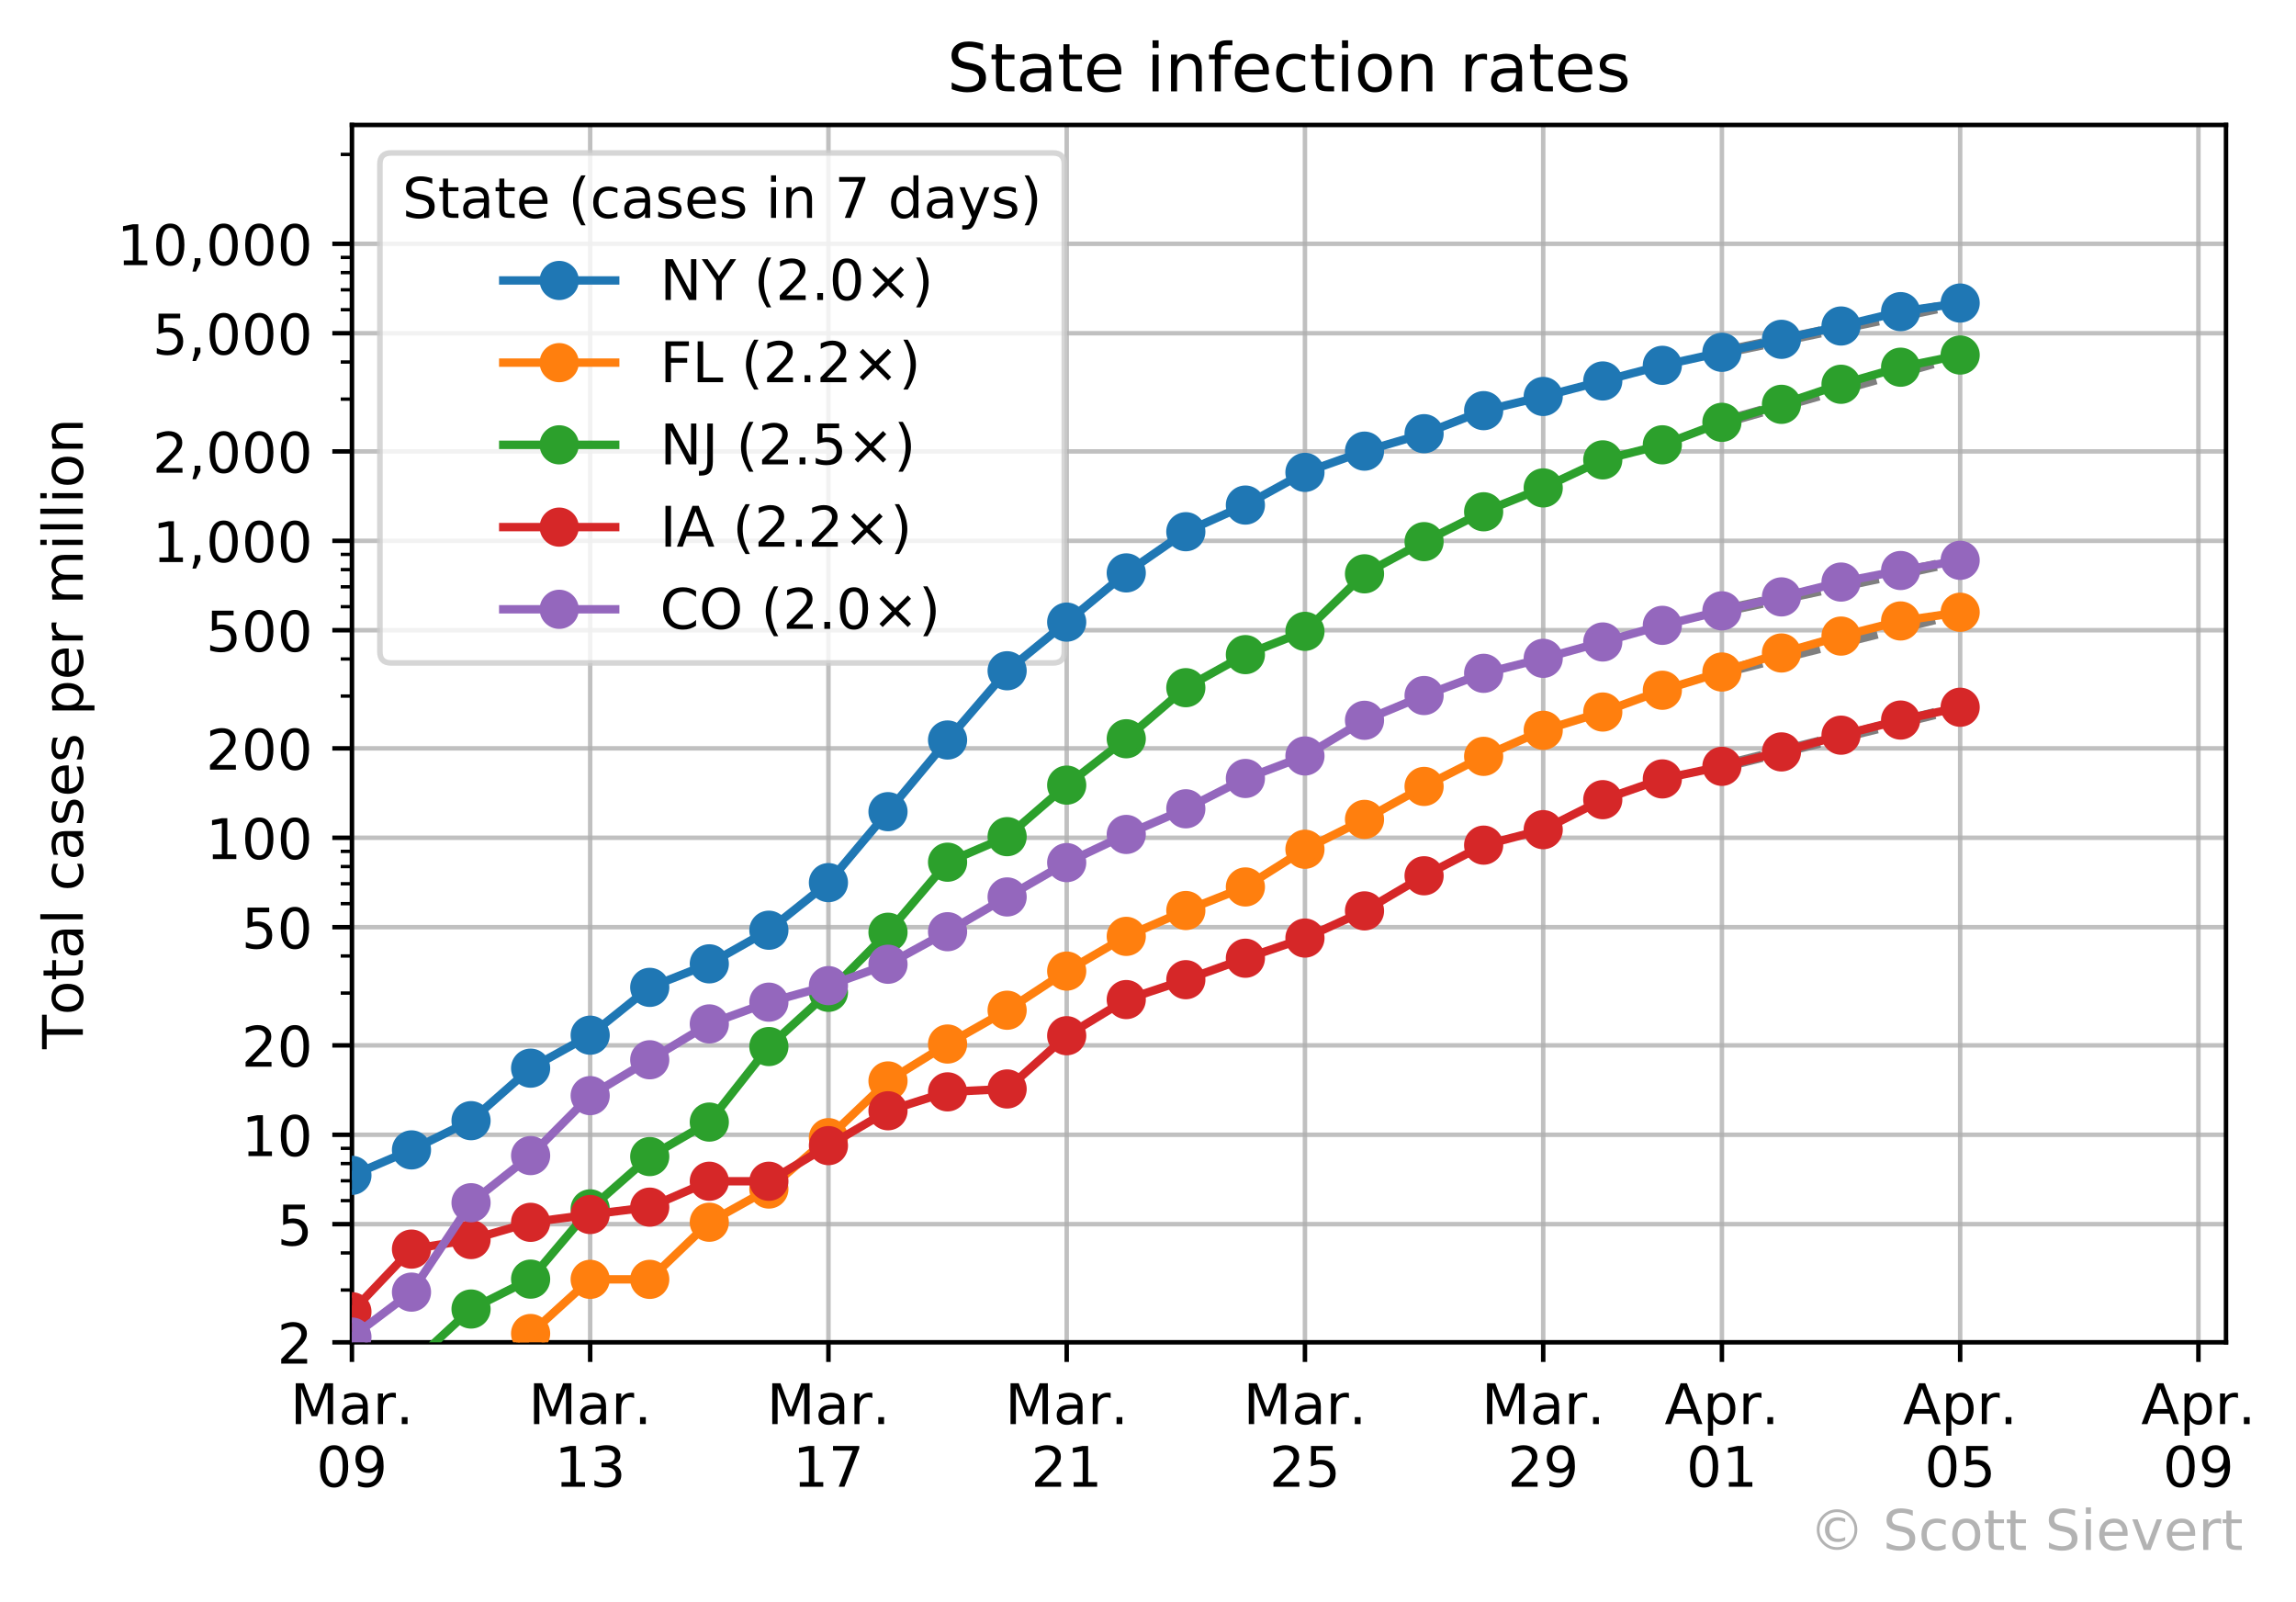 <?xml version="1.0" encoding="utf-8" standalone="no"?>
<!DOCTYPE svg PUBLIC "-//W3C//DTD SVG 1.1//EN"
  "http://www.w3.org/Graphics/SVG/1.1/DTD/svg11.dtd">
<!-- Created with matplotlib (https://matplotlib.org/) -->
<svg height="286.114pt" version="1.1" viewBox="0 0 410.173 286.114" width="410.173pt" xmlns="http://www.w3.org/2000/svg" xmlns:xlink="http://www.w3.org/1999/xlink">
 <defs>
  <style type="text/css">
*{stroke-linecap:butt;stroke-linejoin:round;}
  </style>
 </defs>
 <g id="figure_1">
  <g id="patch_1">
   <path d="M 0 286.114 
L 410.173 286.114 
L 410.173 0 
L 0 0 
z
" style="fill:#ffffff;"/>
  </g>
  <g id="axes_1">
   <g id="patch_2">
    <path d="M 62.869 239.758 
L 397.669 239.758 
L 397.669 22.318 
L 62.869 22.318 
z
" style="fill:#ffffff;"/>
   </g>
   <g id="matplotlib.axis_1">
    <g id="xtick_1">
     <g id="line2d_1">
      <path clip-path="url(#p825b2ca227)" d="M 62.869 239.758 
L 62.869 22.318 
" style="fill:none;stroke:#b0b0b0;stroke-linecap:square;stroke-opacity:0.8;stroke-width:0.8;"/>
     </g>
     <g id="line2d_2">
      <defs>
       <path d="M 0 0 
L 0 3.5 
" id="ma5569e9c3e" style="stroke:#000000;stroke-width:0.8;"/>
      </defs>
      <g>
       <use style="stroke:#000000;stroke-width:0.8;" x="62.869" xlink:href="#ma5569e9c3e" y="239.758"/>
      </g>
     </g>
     <g id="text_1">
      <!-- Mar. -->
      <defs>
       <path d="M 9.812 72.906 
L 24.516 72.906 
L 43.109 23.297 
L 61.812 72.906 
L 76.516 72.906 
L 76.516 0 
L 66.891 0 
L 66.891 64.016 
L 48.094 14.016 
L 38.188 14.016 
L 19.391 64.016 
L 19.391 0 
L 9.812 0 
z
" id="DejaVuSans-77"/>
       <path d="M 34.281 27.484 
Q 23.391 27.484 19.188 25 
Q 14.984 22.516 14.984 16.5 
Q 14.984 11.719 18.141 8.906 
Q 21.297 6.109 26.703 6.109 
Q 34.188 6.109 38.703 11.406 
Q 43.219 16.703 43.219 25.484 
L 43.219 27.484 
z
M 52.203 31.203 
L 52.203 0 
L 43.219 0 
L 43.219 8.297 
Q 40.141 3.328 35.547 0.953 
Q 30.953 -1.422 24.312 -1.422 
Q 15.922 -1.422 10.953 3.297 
Q 6 8.016 6 15.922 
Q 6 25.141 12.172 29.828 
Q 18.359 34.516 30.609 34.516 
L 43.219 34.516 
L 43.219 35.406 
Q 43.219 41.609 39.141 45 
Q 35.062 48.391 27.688 48.391 
Q 23 48.391 18.547 47.266 
Q 14.109 46.141 10.016 43.891 
L 10.016 52.203 
Q 14.938 54.109 19.578 55.047 
Q 24.219 56 28.609 56 
Q 40.484 56 46.344 49.844 
Q 52.203 43.703 52.203 31.203 
z
" id="DejaVuSans-97"/>
       <path d="M 41.109 46.297 
Q 39.594 47.172 37.812 47.578 
Q 36.031 48 33.891 48 
Q 26.266 48 22.188 43.047 
Q 18.109 38.094 18.109 28.812 
L 18.109 0 
L 9.078 0 
L 9.078 54.688 
L 18.109 54.688 
L 18.109 46.188 
Q 20.953 51.172 25.484 53.578 
Q 30.031 56 36.531 56 
Q 37.453 56 38.578 55.875 
Q 39.703 55.766 41.062 55.516 
z
" id="DejaVuSans-114"/>
       <path d="M 10.688 12.406 
L 21 12.406 
L 21 0 
L 10.688 0 
z
" id="DejaVuSans-46"/>
      </defs>
      <g transform="translate(51.853 254.357)scale(0.1 -0.1)">
       <use xlink:href="#DejaVuSans-77"/>
       <use x="86.279" xlink:href="#DejaVuSans-97"/>
       <use x="147.559" xlink:href="#DejaVuSans-114"/>
       <use x="188.531" xlink:href="#DejaVuSans-46"/>
      </g>
      <!-- 09 -->
      <defs>
       <path d="M 31.781 66.406 
Q 24.172 66.406 20.328 58.906 
Q 16.5 51.422 16.5 36.375 
Q 16.5 21.391 20.328 13.891 
Q 24.172 6.391 31.781 6.391 
Q 39.453 6.391 43.281 13.891 
Q 47.125 21.391 47.125 36.375 
Q 47.125 51.422 43.281 58.906 
Q 39.453 66.406 31.781 66.406 
z
M 31.781 74.219 
Q 44.047 74.219 50.516 64.516 
Q 56.984 54.828 56.984 36.375 
Q 56.984 17.969 50.516 8.266 
Q 44.047 -1.422 31.781 -1.422 
Q 19.531 -1.422 13.062 8.266 
Q 6.594 17.969 6.594 36.375 
Q 6.594 54.828 13.062 64.516 
Q 19.531 74.219 31.781 74.219 
z
" id="DejaVuSans-48"/>
       <path d="M 10.984 1.516 
L 10.984 10.5 
Q 14.703 8.734 18.5 7.812 
Q 22.312 6.891 25.984 6.891 
Q 35.75 6.891 40.891 13.453 
Q 46.047 20.016 46.781 33.406 
Q 43.953 29.203 39.594 26.953 
Q 35.25 24.703 29.984 24.703 
Q 19.047 24.703 12.672 31.312 
Q 6.297 37.938 6.297 49.422 
Q 6.297 60.641 12.938 67.422 
Q 19.578 74.219 30.609 74.219 
Q 43.266 74.219 49.922 64.516 
Q 56.594 54.828 56.594 36.375 
Q 56.594 19.141 48.406 8.859 
Q 40.234 -1.422 26.422 -1.422 
Q 22.703 -1.422 18.891 -0.688 
Q 15.094 0.047 10.984 1.516 
z
M 30.609 32.422 
Q 37.25 32.422 41.125 36.953 
Q 45.016 41.5 45.016 49.422 
Q 45.016 57.281 41.125 61.844 
Q 37.25 66.406 30.609 66.406 
Q 23.969 66.406 20.094 61.844 
Q 16.219 57.281 16.219 49.422 
Q 16.219 41.5 20.094 36.953 
Q 23.969 32.422 30.609 32.422 
z
" id="DejaVuSans-57"/>
      </defs>
      <g transform="translate(56.506 265.554)scale(0.1 -0.1)">
       <use xlink:href="#DejaVuSans-48"/>
       <use x="63.623" xlink:href="#DejaVuSans-57"/>
      </g>
     </g>
    </g>
    <g id="xtick_2">
     <g id="line2d_3">
      <path clip-path="url(#p825b2ca227)" d="M 105.433 239.758 
L 105.433 22.318 
" style="fill:none;stroke:#b0b0b0;stroke-linecap:square;stroke-opacity:0.8;stroke-width:0.8;"/>
     </g>
     <g id="line2d_4">
      <g>
       <use style="stroke:#000000;stroke-width:0.8;" x="105.433" xlink:href="#ma5569e9c3e" y="239.758"/>
      </g>
     </g>
     <g id="text_2">
      <!-- Mar. -->
      <g transform="translate(94.417 254.357)scale(0.1 -0.1)">
       <use xlink:href="#DejaVuSans-77"/>
       <use x="86.279" xlink:href="#DejaVuSans-97"/>
       <use x="147.559" xlink:href="#DejaVuSans-114"/>
       <use x="188.531" xlink:href="#DejaVuSans-46"/>
      </g>
      <!-- 13 -->
      <defs>
       <path d="M 12.406 8.297 
L 28.516 8.297 
L 28.516 63.922 
L 10.984 60.406 
L 10.984 69.391 
L 28.422 72.906 
L 38.281 72.906 
L 38.281 8.297 
L 54.391 8.297 
L 54.391 0 
L 12.406 0 
z
" id="DejaVuSans-49"/>
       <path d="M 40.578 39.312 
Q 47.656 37.797 51.625 33 
Q 55.609 28.219 55.609 21.188 
Q 55.609 10.406 48.188 4.484 
Q 40.766 -1.422 27.094 -1.422 
Q 22.516 -1.422 17.656 -0.516 
Q 12.797 0.391 7.625 2.203 
L 7.625 11.719 
Q 11.719 9.328 16.594 8.109 
Q 21.484 6.891 26.812 6.891 
Q 36.078 6.891 40.938 10.547 
Q 45.797 14.203 45.797 21.188 
Q 45.797 27.641 41.281 31.266 
Q 36.766 34.906 28.719 34.906 
L 20.219 34.906 
L 20.219 43.016 
L 29.109 43.016 
Q 36.375 43.016 40.234 45.922 
Q 44.094 48.828 44.094 54.297 
Q 44.094 59.906 40.109 62.906 
Q 36.141 65.922 28.719 65.922 
Q 24.656 65.922 20.016 65.031 
Q 15.375 64.156 9.812 62.312 
L 9.812 71.094 
Q 15.438 72.656 20.344 73.438 
Q 25.25 74.219 29.594 74.219 
Q 40.828 74.219 47.359 69.109 
Q 53.906 64.016 53.906 55.328 
Q 53.906 49.266 50.438 45.094 
Q 46.969 40.922 40.578 39.312 
z
" id="DejaVuSans-51"/>
      </defs>
      <g transform="translate(99.07 265.554)scale(0.1 -0.1)">
       <use xlink:href="#DejaVuSans-49"/>
       <use x="63.623" xlink:href="#DejaVuSans-51"/>
      </g>
     </g>
    </g>
    <g id="xtick_3">
     <g id="line2d_5">
      <path clip-path="url(#p825b2ca227)" d="M 147.997 239.758 
L 147.997 22.318 
" style="fill:none;stroke:#b0b0b0;stroke-linecap:square;stroke-opacity:0.8;stroke-width:0.8;"/>
     </g>
     <g id="line2d_6">
      <g>
       <use style="stroke:#000000;stroke-width:0.8;" x="147.997" xlink:href="#ma5569e9c3e" y="239.758"/>
      </g>
     </g>
     <g id="text_3">
      <!-- Mar. -->
      <g transform="translate(136.981 254.357)scale(0.1 -0.1)">
       <use xlink:href="#DejaVuSans-77"/>
       <use x="86.279" xlink:href="#DejaVuSans-97"/>
       <use x="147.559" xlink:href="#DejaVuSans-114"/>
       <use x="188.531" xlink:href="#DejaVuSans-46"/>
      </g>
      <!-- 17 -->
      <defs>
       <path d="M 8.203 72.906 
L 55.078 72.906 
L 55.078 68.703 
L 28.609 0 
L 18.312 0 
L 43.219 64.594 
L 8.203 64.594 
z
" id="DejaVuSans-55"/>
      </defs>
      <g transform="translate(141.635 265.554)scale(0.1 -0.1)">
       <use xlink:href="#DejaVuSans-49"/>
       <use x="63.623" xlink:href="#DejaVuSans-55"/>
      </g>
     </g>
    </g>
    <g id="xtick_4">
     <g id="line2d_7">
      <path clip-path="url(#p825b2ca227)" d="M 190.561 239.758 
L 190.561 22.318 
" style="fill:none;stroke:#b0b0b0;stroke-linecap:square;stroke-opacity:0.8;stroke-width:0.8;"/>
     </g>
     <g id="line2d_8">
      <g>
       <use style="stroke:#000000;stroke-width:0.8;" x="190.561" xlink:href="#ma5569e9c3e" y="239.758"/>
      </g>
     </g>
     <g id="text_4">
      <!-- Mar. -->
      <g transform="translate(179.546 254.357)scale(0.1 -0.1)">
       <use xlink:href="#DejaVuSans-77"/>
       <use x="86.279" xlink:href="#DejaVuSans-97"/>
       <use x="147.559" xlink:href="#DejaVuSans-114"/>
       <use x="188.531" xlink:href="#DejaVuSans-46"/>
      </g>
      <!-- 21 -->
      <defs>
       <path d="M 19.188 8.297 
L 53.609 8.297 
L 53.609 0 
L 7.328 0 
L 7.328 8.297 
Q 12.938 14.109 22.625 23.891 
Q 32.328 33.688 34.812 36.531 
Q 39.547 41.844 41.422 45.531 
Q 43.312 49.219 43.312 52.781 
Q 43.312 58.594 39.234 62.25 
Q 35.156 65.922 28.609 65.922 
Q 23.969 65.922 18.812 64.312 
Q 13.672 62.703 7.812 59.422 
L 7.812 69.391 
Q 13.766 71.781 18.938 73 
Q 24.125 74.219 28.422 74.219 
Q 39.75 74.219 46.484 68.547 
Q 53.219 62.891 53.219 53.422 
Q 53.219 48.922 51.531 44.891 
Q 49.859 40.875 45.406 35.406 
Q 44.188 33.984 37.641 27.219 
Q 31.109 20.453 19.188 8.297 
z
" id="DejaVuSans-50"/>
      </defs>
      <g transform="translate(184.199 265.554)scale(0.1 -0.1)">
       <use xlink:href="#DejaVuSans-50"/>
       <use x="63.623" xlink:href="#DejaVuSans-49"/>
      </g>
     </g>
    </g>
    <g id="xtick_5">
     <g id="line2d_9">
      <path clip-path="url(#p825b2ca227)" d="M 233.125 239.758 
L 233.125 22.318 
" style="fill:none;stroke:#b0b0b0;stroke-linecap:square;stroke-opacity:0.8;stroke-width:0.8;"/>
     </g>
     <g id="line2d_10">
      <g>
       <use style="stroke:#000000;stroke-width:0.8;" x="233.125" xlink:href="#ma5569e9c3e" y="239.758"/>
      </g>
     </g>
     <g id="text_5">
      <!-- Mar. -->
      <g transform="translate(222.11 254.357)scale(0.1 -0.1)">
       <use xlink:href="#DejaVuSans-77"/>
       <use x="86.279" xlink:href="#DejaVuSans-97"/>
       <use x="147.559" xlink:href="#DejaVuSans-114"/>
       <use x="188.531" xlink:href="#DejaVuSans-46"/>
      </g>
      <!-- 25 -->
      <defs>
       <path d="M 10.797 72.906 
L 49.516 72.906 
L 49.516 64.594 
L 19.828 64.594 
L 19.828 46.734 
Q 21.969 47.469 24.109 47.828 
Q 26.266 48.188 28.422 48.188 
Q 40.625 48.188 47.75 41.5 
Q 54.891 34.812 54.891 23.391 
Q 54.891 11.625 47.562 5.094 
Q 40.234 -1.422 26.906 -1.422 
Q 22.312 -1.422 17.547 -0.641 
Q 12.797 0.141 7.719 1.703 
L 7.719 11.625 
Q 12.109 9.234 16.797 8.062 
Q 21.484 6.891 26.703 6.891 
Q 35.156 6.891 40.078 11.328 
Q 45.016 15.766 45.016 23.391 
Q 45.016 31 40.078 35.438 
Q 35.156 39.891 26.703 39.891 
Q 22.75 39.891 18.812 39.016 
Q 14.891 38.141 10.797 36.281 
z
" id="DejaVuSans-53"/>
      </defs>
      <g transform="translate(226.763 265.554)scale(0.1 -0.1)">
       <use xlink:href="#DejaVuSans-50"/>
       <use x="63.623" xlink:href="#DejaVuSans-53"/>
      </g>
     </g>
    </g>
    <g id="xtick_6">
     <g id="line2d_11">
      <path clip-path="url(#p825b2ca227)" d="M 275.69 239.758 
L 275.69 22.318 
" style="fill:none;stroke:#b0b0b0;stroke-linecap:square;stroke-opacity:0.8;stroke-width:0.8;"/>
     </g>
     <g id="line2d_12">
      <g>
       <use style="stroke:#000000;stroke-width:0.8;" x="275.69" xlink:href="#ma5569e9c3e" y="239.758"/>
      </g>
     </g>
     <g id="text_6">
      <!-- Mar. -->
      <g transform="translate(264.674 254.357)scale(0.1 -0.1)">
       <use xlink:href="#DejaVuSans-77"/>
       <use x="86.279" xlink:href="#DejaVuSans-97"/>
       <use x="147.559" xlink:href="#DejaVuSans-114"/>
       <use x="188.531" xlink:href="#DejaVuSans-46"/>
      </g>
      <!-- 29 -->
      <g transform="translate(269.327 265.554)scale(0.1 -0.1)">
       <use xlink:href="#DejaVuSans-50"/>
       <use x="63.623" xlink:href="#DejaVuSans-57"/>
      </g>
     </g>
    </g>
    <g id="xtick_7">
     <g id="line2d_13">
      <path clip-path="url(#p825b2ca227)" d="M 307.613 239.758 
L 307.613 22.318 
" style="fill:none;stroke:#b0b0b0;stroke-linecap:square;stroke-opacity:0.8;stroke-width:0.8;"/>
     </g>
     <g id="line2d_14">
      <g>
       <use style="stroke:#000000;stroke-width:0.8;" x="307.613" xlink:href="#ma5569e9c3e" y="239.758"/>
      </g>
     </g>
     <g id="text_7">
      <!-- Apr. -->
      <defs>
       <path d="M 34.188 63.188 
L 20.797 26.906 
L 47.609 26.906 
z
M 28.609 72.906 
L 39.797 72.906 
L 67.578 0 
L 57.328 0 
L 50.688 18.703 
L 17.828 18.703 
L 11.188 0 
L 0.781 0 
z
" id="DejaVuSans-65"/>
       <path d="M 18.109 8.203 
L 18.109 -20.797 
L 9.078 -20.797 
L 9.078 54.688 
L 18.109 54.688 
L 18.109 46.391 
Q 20.953 51.266 25.266 53.625 
Q 29.594 56 35.594 56 
Q 45.562 56 51.781 48.094 
Q 58.016 40.188 58.016 27.297 
Q 58.016 14.406 51.781 6.484 
Q 45.562 -1.422 35.594 -1.422 
Q 29.594 -1.422 25.266 0.953 
Q 20.953 3.328 18.109 8.203 
z
M 48.688 27.297 
Q 48.688 37.203 44.609 42.844 
Q 40.531 48.484 33.406 48.484 
Q 26.266 48.484 22.188 42.844 
Q 18.109 37.203 18.109 27.297 
Q 18.109 17.391 22.188 11.75 
Q 26.266 6.109 33.406 6.109 
Q 40.531 6.109 44.609 11.75 
Q 48.688 17.391 48.688 27.297 
z
" id="DejaVuSans-112"/>
      </defs>
      <g transform="translate(297.381 254.357)scale(0.1 -0.1)">
       <use xlink:href="#DejaVuSans-65"/>
       <use x="68.408" xlink:href="#DejaVuSans-112"/>
       <use x="131.885" xlink:href="#DejaVuSans-114"/>
       <use x="172.857" xlink:href="#DejaVuSans-46"/>
      </g>
      <!-- 01 -->
      <g transform="translate(301.25 265.554)scale(0.1 -0.1)">
       <use xlink:href="#DejaVuSans-48"/>
       <use x="63.623" xlink:href="#DejaVuSans-49"/>
      </g>
     </g>
    </g>
    <g id="xtick_8">
     <g id="line2d_15">
      <path clip-path="url(#p825b2ca227)" d="M 350.177 239.758 
L 350.177 22.318 
" style="fill:none;stroke:#b0b0b0;stroke-linecap:square;stroke-opacity:0.8;stroke-width:0.8;"/>
     </g>
     <g id="line2d_16">
      <g>
       <use style="stroke:#000000;stroke-width:0.8;" x="350.177" xlink:href="#ma5569e9c3e" y="239.758"/>
      </g>
     </g>
     <g id="text_8">
      <!-- Apr. -->
      <g transform="translate(339.945 254.357)scale(0.1 -0.1)">
       <use xlink:href="#DejaVuSans-65"/>
       <use x="68.408" xlink:href="#DejaVuSans-112"/>
       <use x="131.885" xlink:href="#DejaVuSans-114"/>
       <use x="172.857" xlink:href="#DejaVuSans-46"/>
      </g>
      <!-- 05 -->
      <g transform="translate(343.814 265.554)scale(0.1 -0.1)">
       <use xlink:href="#DejaVuSans-48"/>
       <use x="63.623" xlink:href="#DejaVuSans-53"/>
      </g>
     </g>
    </g>
    <g id="xtick_9">
     <g id="line2d_17">
      <path clip-path="url(#p825b2ca227)" d="M 392.741 239.758 
L 392.741 22.318 
" style="fill:none;stroke:#b0b0b0;stroke-linecap:square;stroke-opacity:0.8;stroke-width:0.8;"/>
     </g>
     <g id="line2d_18">
      <g>
       <use style="stroke:#000000;stroke-width:0.8;" x="392.741" xlink:href="#ma5569e9c3e" y="239.758"/>
      </g>
     </g>
     <g id="text_9">
      <!-- Apr. -->
      <g transform="translate(382.509 254.357)scale(0.1 -0.1)">
       <use xlink:href="#DejaVuSans-65"/>
       <use x="68.408" xlink:href="#DejaVuSans-112"/>
       <use x="131.885" xlink:href="#DejaVuSans-114"/>
       <use x="172.857" xlink:href="#DejaVuSans-46"/>
      </g>
      <!-- 09 -->
      <g transform="translate(386.378 265.554)scale(0.1 -0.1)">
       <use xlink:href="#DejaVuSans-48"/>
       <use x="63.623" xlink:href="#DejaVuSans-57"/>
      </g>
     </g>
    </g>
   </g>
   <g id="matplotlib.axis_2">
    <g id="ytick_1">
     <g id="line2d_19">
      <path clip-path="url(#p825b2ca227)" d="M 62.869 239.758 
L 397.669 239.758 
" style="fill:none;stroke:#b0b0b0;stroke-linecap:square;stroke-opacity:0.8;stroke-width:0.8;"/>
     </g>
     <g id="line2d_20">
      <defs>
       <path d="M 0 0 
L -3.5 0 
" id="mf2907e322a" style="stroke:#000000;stroke-width:0.8;"/>
      </defs>
      <g>
       <use style="stroke:#000000;stroke-width:0.8;" x="62.869" xlink:href="#mf2907e322a" y="239.758"/>
      </g>
     </g>
     <g id="text_10">
      <!-- 2 -->
      <g transform="translate(49.506 243.557)scale(0.1 -0.1)">
       <use xlink:href="#DejaVuSans-50"/>
      </g>
     </g>
    </g>
    <g id="ytick_2">
     <g id="line2d_21">
      <path clip-path="url(#p825b2ca227)" d="M 62.869 218.65 
L 397.669 218.65 
" style="fill:none;stroke:#b0b0b0;stroke-linecap:square;stroke-opacity:0.8;stroke-width:0.8;"/>
     </g>
     <g id="line2d_22">
      <g>
       <use style="stroke:#000000;stroke-width:0.8;" x="62.869" xlink:href="#mf2907e322a" y="218.65"/>
      </g>
     </g>
     <g id="text_11">
      <!-- 5 -->
      <g transform="translate(49.506 222.449)scale(0.1 -0.1)">
       <use xlink:href="#DejaVuSans-53"/>
      </g>
     </g>
    </g>
    <g id="ytick_3">
     <g id="line2d_23">
      <path clip-path="url(#p825b2ca227)" d="M 62.869 202.682 
L 397.669 202.682 
" style="fill:none;stroke:#b0b0b0;stroke-linecap:square;stroke-opacity:0.8;stroke-width:0.8;"/>
     </g>
     <g id="line2d_24">
      <g>
       <use style="stroke:#000000;stroke-width:0.8;" x="62.869" xlink:href="#mf2907e322a" y="202.682"/>
      </g>
     </g>
     <g id="text_12">
      <!-- 10 -->
      <g transform="translate(43.144 206.481)scale(0.1 -0.1)">
       <use xlink:href="#DejaVuSans-49"/>
       <use x="63.623" xlink:href="#DejaVuSans-48"/>
      </g>
     </g>
    </g>
    <g id="ytick_4">
     <g id="line2d_25">
      <path clip-path="url(#p825b2ca227)" d="M 62.869 186.714 
L 397.669 186.714 
" style="fill:none;stroke:#b0b0b0;stroke-linecap:square;stroke-opacity:0.8;stroke-width:0.8;"/>
     </g>
     <g id="line2d_26">
      <g>
       <use style="stroke:#000000;stroke-width:0.8;" x="62.869" xlink:href="#mf2907e322a" y="186.714"/>
      </g>
     </g>
     <g id="text_13">
      <!-- 20 -->
      <g transform="translate(43.144 190.513)scale(0.1 -0.1)">
       <use xlink:href="#DejaVuSans-50"/>
       <use x="63.623" xlink:href="#DejaVuSans-48"/>
      </g>
     </g>
    </g>
    <g id="ytick_5">
     <g id="line2d_27">
      <path clip-path="url(#p825b2ca227)" d="M 62.869 165.606 
L 397.669 165.606 
" style="fill:none;stroke:#b0b0b0;stroke-linecap:square;stroke-opacity:0.8;stroke-width:0.8;"/>
     </g>
     <g id="line2d_28">
      <g>
       <use style="stroke:#000000;stroke-width:0.8;" x="62.869" xlink:href="#mf2907e322a" y="165.606"/>
      </g>
     </g>
     <g id="text_14">
      <!-- 50 -->
      <g transform="translate(43.144 169.405)scale(0.1 -0.1)">
       <use xlink:href="#DejaVuSans-53"/>
       <use x="63.623" xlink:href="#DejaVuSans-48"/>
      </g>
     </g>
    </g>
    <g id="ytick_6">
     <g id="line2d_29">
      <path clip-path="url(#p825b2ca227)" d="M 62.869 149.638 
L 397.669 149.638 
" style="fill:none;stroke:#b0b0b0;stroke-linecap:square;stroke-opacity:0.8;stroke-width:0.8;"/>
     </g>
     <g id="line2d_30">
      <g>
       <use style="stroke:#000000;stroke-width:0.8;" x="62.869" xlink:href="#mf2907e322a" y="149.638"/>
      </g>
     </g>
     <g id="text_15">
      <!-- 100 -->
      <g transform="translate(36.781 153.437)scale(0.1 -0.1)">
       <use xlink:href="#DejaVuSans-49"/>
       <use x="63.623" xlink:href="#DejaVuSans-48"/>
       <use x="127.246" xlink:href="#DejaVuSans-48"/>
      </g>
     </g>
    </g>
    <g id="ytick_7">
     <g id="line2d_31">
      <path clip-path="url(#p825b2ca227)" d="M 62.869 133.67 
L 397.669 133.67 
" style="fill:none;stroke:#b0b0b0;stroke-linecap:square;stroke-opacity:0.8;stroke-width:0.8;"/>
     </g>
     <g id="line2d_32">
      <g>
       <use style="stroke:#000000;stroke-width:0.8;" x="62.869" xlink:href="#mf2907e322a" y="133.67"/>
      </g>
     </g>
     <g id="text_16">
      <!-- 200 -->
      <g transform="translate(36.781 137.47)scale(0.1 -0.1)">
       <use xlink:href="#DejaVuSans-50"/>
       <use x="63.623" xlink:href="#DejaVuSans-48"/>
       <use x="127.246" xlink:href="#DejaVuSans-48"/>
      </g>
     </g>
    </g>
    <g id="ytick_8">
     <g id="line2d_33">
      <path clip-path="url(#p825b2ca227)" d="M 62.869 112.562 
L 397.669 112.562 
" style="fill:none;stroke:#b0b0b0;stroke-linecap:square;stroke-opacity:0.8;stroke-width:0.8;"/>
     </g>
     <g id="line2d_34">
      <g>
       <use style="stroke:#000000;stroke-width:0.8;" x="62.869" xlink:href="#mf2907e322a" y="112.562"/>
      </g>
     </g>
     <g id="text_17">
      <!-- 500 -->
      <g transform="translate(36.781 116.361)scale(0.1 -0.1)">
       <use xlink:href="#DejaVuSans-53"/>
       <use x="63.623" xlink:href="#DejaVuSans-48"/>
       <use x="127.246" xlink:href="#DejaVuSans-48"/>
      </g>
     </g>
    </g>
    <g id="ytick_9">
     <g id="line2d_35">
      <path clip-path="url(#p825b2ca227)" d="M 62.869 96.594 
L 397.669 96.594 
" style="fill:none;stroke:#b0b0b0;stroke-linecap:square;stroke-opacity:0.8;stroke-width:0.8;"/>
     </g>
     <g id="line2d_36">
      <g>
       <use style="stroke:#000000;stroke-width:0.8;" x="62.869" xlink:href="#mf2907e322a" y="96.594"/>
      </g>
     </g>
     <g id="text_18">
      <!-- 1,000 -->
      <defs>
       <path d="M 11.719 12.406 
L 22.016 12.406 
L 22.016 4 
L 14.016 -11.625 
L 7.719 -11.625 
L 11.719 4 
z
" id="DejaVuSans-44"/>
      </defs>
      <g transform="translate(27.241 100.393)scale(0.1 -0.1)">
       <use xlink:href="#DejaVuSans-49"/>
       <use x="63.623" xlink:href="#DejaVuSans-44"/>
       <use x="95.41" xlink:href="#DejaVuSans-48"/>
       <use x="159.033" xlink:href="#DejaVuSans-48"/>
       <use x="222.656" xlink:href="#DejaVuSans-48"/>
      </g>
     </g>
    </g>
    <g id="ytick_10">
     <g id="line2d_37">
      <path clip-path="url(#p825b2ca227)" d="M 62.869 80.626 
L 397.669 80.626 
" style="fill:none;stroke:#b0b0b0;stroke-linecap:square;stroke-opacity:0.8;stroke-width:0.8;"/>
     </g>
     <g id="line2d_38">
      <g>
       <use style="stroke:#000000;stroke-width:0.8;" x="62.869" xlink:href="#mf2907e322a" y="80.626"/>
      </g>
     </g>
     <g id="text_19">
      <!-- 2,000 -->
      <g transform="translate(27.241 84.426)scale(0.1 -0.1)">
       <use xlink:href="#DejaVuSans-50"/>
       <use x="63.623" xlink:href="#DejaVuSans-44"/>
       <use x="95.41" xlink:href="#DejaVuSans-48"/>
       <use x="159.033" xlink:href="#DejaVuSans-48"/>
       <use x="222.656" xlink:href="#DejaVuSans-48"/>
      </g>
     </g>
    </g>
    <g id="ytick_11">
     <g id="line2d_39">
      <path clip-path="url(#p825b2ca227)" d="M 62.869 59.518 
L 397.669 59.518 
" style="fill:none;stroke:#b0b0b0;stroke-linecap:square;stroke-opacity:0.8;stroke-width:0.8;"/>
     </g>
     <g id="line2d_40">
      <g>
       <use style="stroke:#000000;stroke-width:0.8;" x="62.869" xlink:href="#mf2907e322a" y="59.518"/>
      </g>
     </g>
     <g id="text_20">
      <!-- 5,000 -->
      <g transform="translate(27.241 63.317)scale(0.1 -0.1)">
       <use xlink:href="#DejaVuSans-53"/>
       <use x="63.623" xlink:href="#DejaVuSans-44"/>
       <use x="95.41" xlink:href="#DejaVuSans-48"/>
       <use x="159.033" xlink:href="#DejaVuSans-48"/>
       <use x="222.656" xlink:href="#DejaVuSans-48"/>
      </g>
     </g>
    </g>
    <g id="ytick_12">
     <g id="line2d_41">
      <path clip-path="url(#p825b2ca227)" d="M 62.869 43.55 
L 397.669 43.55 
" style="fill:none;stroke:#b0b0b0;stroke-linecap:square;stroke-opacity:0.8;stroke-width:0.8;"/>
     </g>
     <g id="line2d_42">
      <g>
       <use style="stroke:#000000;stroke-width:0.8;" x="62.869" xlink:href="#mf2907e322a" y="43.55"/>
      </g>
     </g>
     <g id="text_21">
      <!-- 10,000 -->
      <g transform="translate(20.878 47.35)scale(0.1 -0.1)">
       <use xlink:href="#DejaVuSans-49"/>
       <use x="63.623" xlink:href="#DejaVuSans-48"/>
       <use x="127.246" xlink:href="#DejaVuSans-44"/>
       <use x="159.033" xlink:href="#DejaVuSans-48"/>
       <use x="222.656" xlink:href="#DejaVuSans-48"/>
       <use x="286.279" xlink:href="#DejaVuSans-48"/>
      </g>
     </g>
    </g>
    <g id="ytick_13">
     <g id="line2d_43">
      <defs>
       <path d="M 0 0 
L -2 0 
" id="m90f68d04aa" style="stroke:#000000;stroke-width:0.6;"/>
      </defs>
      <g>
       <use style="stroke:#000000;stroke-width:0.6;" x="62.869" xlink:href="#m90f68d04aa" y="230.418"/>
      </g>
     </g>
    </g>
    <g id="ytick_14">
     <g id="line2d_44">
      <g>
       <use style="stroke:#000000;stroke-width:0.6;" x="62.869" xlink:href="#m90f68d04aa" y="223.79"/>
      </g>
     </g>
    </g>
    <g id="ytick_15">
     <g id="line2d_45">
      <g>
       <use style="stroke:#000000;stroke-width:0.6;" x="62.869" xlink:href="#m90f68d04aa" y="214.45"/>
      </g>
     </g>
    </g>
    <g id="ytick_16">
     <g id="line2d_46">
      <g>
       <use style="stroke:#000000;stroke-width:0.6;" x="62.869" xlink:href="#m90f68d04aa" y="210.899"/>
      </g>
     </g>
    </g>
    <g id="ytick_17">
     <g id="line2d_47">
      <g>
       <use style="stroke:#000000;stroke-width:0.6;" x="62.869" xlink:href="#m90f68d04aa" y="207.823"/>
      </g>
     </g>
    </g>
    <g id="ytick_18">
     <g id="line2d_48">
      <g>
       <use style="stroke:#000000;stroke-width:0.6;" x="62.869" xlink:href="#m90f68d04aa" y="205.109"/>
      </g>
     </g>
    </g>
    <g id="ytick_19">
     <g id="line2d_49">
      <g>
       <use style="stroke:#000000;stroke-width:0.6;" x="62.869" xlink:href="#m90f68d04aa" y="177.374"/>
      </g>
     </g>
    </g>
    <g id="ytick_20">
     <g id="line2d_50">
      <g>
       <use style="stroke:#000000;stroke-width:0.6;" x="62.869" xlink:href="#m90f68d04aa" y="170.746"/>
      </g>
     </g>
    </g>
    <g id="ytick_21">
     <g id="line2d_51">
      <g>
       <use style="stroke:#000000;stroke-width:0.6;" x="62.869" xlink:href="#m90f68d04aa" y="161.406"/>
      </g>
     </g>
    </g>
    <g id="ytick_22">
     <g id="line2d_52">
      <g>
       <use style="stroke:#000000;stroke-width:0.6;" x="62.869" xlink:href="#m90f68d04aa" y="157.855"/>
      </g>
     </g>
    </g>
    <g id="ytick_23">
     <g id="line2d_53">
      <g>
       <use style="stroke:#000000;stroke-width:0.6;" x="62.869" xlink:href="#m90f68d04aa" y="154.779"/>
      </g>
     </g>
    </g>
    <g id="ytick_24">
     <g id="line2d_54">
      <g>
       <use style="stroke:#000000;stroke-width:0.6;" x="62.869" xlink:href="#m90f68d04aa" y="152.065"/>
      </g>
     </g>
    </g>
    <g id="ytick_25">
     <g id="line2d_55">
      <g>
       <use style="stroke:#000000;stroke-width:0.6;" x="62.869" xlink:href="#m90f68d04aa" y="124.33"/>
      </g>
     </g>
    </g>
    <g id="ytick_26">
     <g id="line2d_56">
      <g>
       <use style="stroke:#000000;stroke-width:0.6;" x="62.869" xlink:href="#m90f68d04aa" y="117.703"/>
      </g>
     </g>
    </g>
    <g id="ytick_27">
     <g id="line2d_57">
      <g>
       <use style="stroke:#000000;stroke-width:0.6;" x="62.869" xlink:href="#m90f68d04aa" y="108.362"/>
      </g>
     </g>
    </g>
    <g id="ytick_28">
     <g id="line2d_58">
      <g>
       <use style="stroke:#000000;stroke-width:0.6;" x="62.869" xlink:href="#m90f68d04aa" y="104.811"/>
      </g>
     </g>
    </g>
    <g id="ytick_29">
     <g id="line2d_59">
      <g>
       <use style="stroke:#000000;stroke-width:0.6;" x="62.869" xlink:href="#m90f68d04aa" y="101.735"/>
      </g>
     </g>
    </g>
    <g id="ytick_30">
     <g id="line2d_60">
      <g>
       <use style="stroke:#000000;stroke-width:0.6;" x="62.869" xlink:href="#m90f68d04aa" y="99.021"/>
      </g>
     </g>
    </g>
    <g id="ytick_31">
     <g id="line2d_61">
      <g>
       <use style="stroke:#000000;stroke-width:0.6;" x="62.869" xlink:href="#m90f68d04aa" y="71.286"/>
      </g>
     </g>
    </g>
    <g id="ytick_32">
     <g id="line2d_62">
      <g>
       <use style="stroke:#000000;stroke-width:0.6;" x="62.869" xlink:href="#m90f68d04aa" y="64.659"/>
      </g>
     </g>
    </g>
    <g id="ytick_33">
     <g id="line2d_63">
      <g>
       <use style="stroke:#000000;stroke-width:0.6;" x="62.869" xlink:href="#m90f68d04aa" y="55.318"/>
      </g>
     </g>
    </g>
    <g id="ytick_34">
     <g id="line2d_64">
      <g>
       <use style="stroke:#000000;stroke-width:0.6;" x="62.869" xlink:href="#m90f68d04aa" y="51.767"/>
      </g>
     </g>
    </g>
    <g id="ytick_35">
     <g id="line2d_65">
      <g>
       <use style="stroke:#000000;stroke-width:0.6;" x="62.869" xlink:href="#m90f68d04aa" y="48.691"/>
      </g>
     </g>
    </g>
    <g id="ytick_36">
     <g id="line2d_66">
      <g>
       <use style="stroke:#000000;stroke-width:0.6;" x="62.869" xlink:href="#m90f68d04aa" y="45.978"/>
      </g>
     </g>
    </g>
    <g id="ytick_37">
     <g id="line2d_67">
      <g>
       <use style="stroke:#000000;stroke-width:0.6;" x="62.869" xlink:href="#m90f68d04aa" y="27.583"/>
      </g>
     </g>
    </g>
    <g id="text_22">
     <!-- Total cases per million -->
     <defs>
      <path d="M -0.297 72.906 
L 61.375 72.906 
L 61.375 64.594 
L 35.5 64.594 
L 35.5 0 
L 25.594 0 
L 25.594 64.594 
L -0.297 64.594 
z
" id="DejaVuSans-84"/>
      <path d="M 30.609 48.391 
Q 23.391 48.391 19.188 42.75 
Q 14.984 37.109 14.984 27.297 
Q 14.984 17.484 19.156 11.844 
Q 23.344 6.203 30.609 6.203 
Q 37.797 6.203 41.984 11.859 
Q 46.188 17.531 46.188 27.297 
Q 46.188 37.016 41.984 42.703 
Q 37.797 48.391 30.609 48.391 
z
M 30.609 56 
Q 42.328 56 49.016 48.375 
Q 55.719 40.766 55.719 27.297 
Q 55.719 13.875 49.016 6.219 
Q 42.328 -1.422 30.609 -1.422 
Q 18.844 -1.422 12.172 6.219 
Q 5.516 13.875 5.516 27.297 
Q 5.516 40.766 12.172 48.375 
Q 18.844 56 30.609 56 
z
" id="DejaVuSans-111"/>
      <path d="M 18.312 70.219 
L 18.312 54.688 
L 36.812 54.688 
L 36.812 47.703 
L 18.312 47.703 
L 18.312 18.016 
Q 18.312 11.328 20.141 9.422 
Q 21.969 7.516 27.594 7.516 
L 36.812 7.516 
L 36.812 0 
L 27.594 0 
Q 17.188 0 13.234 3.875 
Q 9.281 7.766 9.281 18.016 
L 9.281 47.703 
L 2.688 47.703 
L 2.688 54.688 
L 9.281 54.688 
L 9.281 70.219 
z
" id="DejaVuSans-116"/>
      <path d="M 9.422 75.984 
L 18.406 75.984 
L 18.406 0 
L 9.422 0 
z
" id="DejaVuSans-108"/>
      <path id="DejaVuSans-32"/>
      <path d="M 48.781 52.594 
L 48.781 44.188 
Q 44.969 46.297 41.141 47.344 
Q 37.312 48.391 33.406 48.391 
Q 24.656 48.391 19.812 42.844 
Q 14.984 37.312 14.984 27.297 
Q 14.984 17.281 19.812 11.734 
Q 24.656 6.203 33.406 6.203 
Q 37.312 6.203 41.141 7.25 
Q 44.969 8.297 48.781 10.406 
L 48.781 2.094 
Q 45.016 0.344 40.984 -0.531 
Q 36.969 -1.422 32.422 -1.422 
Q 20.062 -1.422 12.781 6.344 
Q 5.516 14.109 5.516 27.297 
Q 5.516 40.672 12.859 48.328 
Q 20.219 56 33.016 56 
Q 37.156 56 41.109 55.141 
Q 45.062 54.297 48.781 52.594 
z
" id="DejaVuSans-99"/>
      <path d="M 44.281 53.078 
L 44.281 44.578 
Q 40.484 46.531 36.375 47.5 
Q 32.281 48.484 27.875 48.484 
Q 21.188 48.484 17.844 46.438 
Q 14.5 44.391 14.5 40.281 
Q 14.5 37.156 16.891 35.375 
Q 19.281 33.594 26.516 31.984 
L 29.594 31.297 
Q 39.156 29.25 43.188 25.516 
Q 47.219 21.781 47.219 15.094 
Q 47.219 7.469 41.188 3.016 
Q 35.156 -1.422 24.609 -1.422 
Q 20.219 -1.422 15.453 -0.562 
Q 10.688 0.297 5.422 2 
L 5.422 11.281 
Q 10.406 8.688 15.234 7.391 
Q 20.062 6.109 24.812 6.109 
Q 31.156 6.109 34.562 8.281 
Q 37.984 10.453 37.984 14.406 
Q 37.984 18.062 35.516 20.016 
Q 33.062 21.969 24.703 23.781 
L 21.578 24.516 
Q 13.234 26.266 9.516 29.906 
Q 5.812 33.547 5.812 39.891 
Q 5.812 47.609 11.281 51.797 
Q 16.75 56 26.812 56 
Q 31.781 56 36.172 55.266 
Q 40.578 54.547 44.281 53.078 
z
" id="DejaVuSans-115"/>
      <path d="M 56.203 29.594 
L 56.203 25.203 
L 14.891 25.203 
Q 15.484 15.922 20.484 11.062 
Q 25.484 6.203 34.422 6.203 
Q 39.594 6.203 44.453 7.469 
Q 49.312 8.734 54.109 11.281 
L 54.109 2.781 
Q 49.266 0.734 44.188 -0.344 
Q 39.109 -1.422 33.891 -1.422 
Q 20.797 -1.422 13.156 6.188 
Q 5.516 13.812 5.516 26.812 
Q 5.516 40.234 12.766 48.109 
Q 20.016 56 32.328 56 
Q 43.359 56 49.781 48.891 
Q 56.203 41.797 56.203 29.594 
z
M 47.219 32.234 
Q 47.125 39.594 43.094 43.984 
Q 39.062 48.391 32.422 48.391 
Q 24.906 48.391 20.391 44.141 
Q 15.875 39.891 15.188 32.172 
z
" id="DejaVuSans-101"/>
      <path d="M 52 44.188 
Q 55.375 50.25 60.062 53.125 
Q 64.75 56 71.094 56 
Q 79.641 56 84.281 50.016 
Q 88.922 44.047 88.922 33.016 
L 88.922 0 
L 79.891 0 
L 79.891 32.719 
Q 79.891 40.578 77.094 44.375 
Q 74.312 48.188 68.609 48.188 
Q 61.625 48.188 57.562 43.547 
Q 53.516 38.922 53.516 30.906 
L 53.516 0 
L 44.484 0 
L 44.484 32.719 
Q 44.484 40.625 41.703 44.406 
Q 38.922 48.188 33.109 48.188 
Q 26.219 48.188 22.156 43.531 
Q 18.109 38.875 18.109 30.906 
L 18.109 0 
L 9.078 0 
L 9.078 54.688 
L 18.109 54.688 
L 18.109 46.188 
Q 21.188 51.219 25.484 53.609 
Q 29.781 56 35.688 56 
Q 41.656 56 45.828 52.969 
Q 50 49.953 52 44.188 
z
" id="DejaVuSans-109"/>
      <path d="M 9.422 54.688 
L 18.406 54.688 
L 18.406 0 
L 9.422 0 
z
M 9.422 75.984 
L 18.406 75.984 
L 18.406 64.594 
L 9.422 64.594 
z
" id="DejaVuSans-105"/>
      <path d="M 54.891 33.016 
L 54.891 0 
L 45.906 0 
L 45.906 32.719 
Q 45.906 40.484 42.875 44.328 
Q 39.844 48.188 33.797 48.188 
Q 26.516 48.188 22.312 43.547 
Q 18.109 38.922 18.109 30.906 
L 18.109 0 
L 9.078 0 
L 9.078 54.688 
L 18.109 54.688 
L 18.109 46.188 
Q 21.344 51.125 25.703 53.562 
Q 30.078 56 35.797 56 
Q 45.219 56 50.047 50.172 
Q 54.891 44.344 54.891 33.016 
z
" id="DejaVuSans-110"/>
     </defs>
     <g transform="translate(14.798 187.379)rotate(-90)scale(0.1 -0.1)">
      <use xlink:href="#DejaVuSans-84"/>
      <use x="60.818" xlink:href="#DejaVuSans-111"/>
      <use x="122" xlink:href="#DejaVuSans-116"/>
      <use x="161.209" xlink:href="#DejaVuSans-97"/>
      <use x="222.488" xlink:href="#DejaVuSans-108"/>
      <use x="250.271" xlink:href="#DejaVuSans-32"/>
      <use x="282.059" xlink:href="#DejaVuSans-99"/>
      <use x="337.039" xlink:href="#DejaVuSans-97"/>
      <use x="398.318" xlink:href="#DejaVuSans-115"/>
      <use x="450.418" xlink:href="#DejaVuSans-101"/>
      <use x="511.941" xlink:href="#DejaVuSans-115"/>
      <use x="564.041" xlink:href="#DejaVuSans-32"/>
      <use x="595.828" xlink:href="#DejaVuSans-112"/>
      <use x="659.305" xlink:href="#DejaVuSans-101"/>
      <use x="720.828" xlink:href="#DejaVuSans-114"/>
      <use x="761.941" xlink:href="#DejaVuSans-32"/>
      <use x="793.729" xlink:href="#DejaVuSans-109"/>
      <use x="891.141" xlink:href="#DejaVuSans-105"/>
      <use x="918.924" xlink:href="#DejaVuSans-108"/>
      <use x="946.707" xlink:href="#DejaVuSans-108"/>
      <use x="974.49" xlink:href="#DejaVuSans-105"/>
      <use x="1002.273" xlink:href="#DejaVuSans-111"/>
      <use x="1063.455" xlink:href="#DejaVuSans-110"/>
     </g>
    </g>
   </g>
   <g id="line2d_68">
    <path clip-path="url(#p825b2ca227)" d="M 307.613 62.927 
L 318.254 60.727 
L 328.895 58.527 
L 339.536 56.328 
L 350.177 54.128 
" style="fill:none;stroke:#7f7f7f;stroke-dasharray:7.4,3.2;stroke-dashoffset:0;stroke-width:2;"/>
   </g>
   <g id="line2d_69">
    <path clip-path="url(#p825b2ca227)" d="M 307.613 120.032 
L 318.254 117.363 
L 328.895 114.694 
L 339.536 112.025 
L 350.177 109.357 
" style="fill:none;stroke:#7f7f7f;stroke-dasharray:7.4,3.2;stroke-dashoffset:0;stroke-width:2;"/>
   </g>
   <g id="line2d_70">
    <path clip-path="url(#p825b2ca227)" d="M 307.613 75.435 
L 318.254 72.429 
L 328.895 69.423 
L 339.536 66.417 
L 350.177 63.412 
" style="fill:none;stroke:#7f7f7f;stroke-dasharray:7.4,3.2;stroke-dashoffset:0;stroke-width:2;"/>
   </g>
   <g id="line2d_71">
    <path clip-path="url(#p825b2ca227)" d="M 307.613 136.878 
L 318.254 134.239 
L 328.895 131.601 
L 339.536 128.963 
L 350.177 126.325 
" style="fill:none;stroke:#7f7f7f;stroke-dasharray:7.4,3.2;stroke-dashoffset:0;stroke-width:2;"/>
   </g>
   <g id="line2d_72">
    <path clip-path="url(#p825b2ca227)" d="M 307.613 109.102 
L 318.254 106.847 
L 328.895 104.591 
L 339.536 102.336 
L 350.177 100.08 
" style="fill:none;stroke:#7f7f7f;stroke-dasharray:7.4,3.2;stroke-dashoffset:0;stroke-width:2;"/>
   </g>
   <g id="patch_3">
    <path d="M 62.869 239.758 
L 62.869 22.318 
" style="fill:none;stroke:#000000;stroke-linecap:square;stroke-linejoin:miter;stroke-width:0.8;"/>
   </g>
   <g id="patch_4">
    <path d="M 397.669 239.758 
L 397.669 22.318 
" style="fill:none;stroke:#000000;stroke-linecap:square;stroke-linejoin:miter;stroke-width:0.8;"/>
   </g>
   <g id="patch_5">
    <path d="M 62.869 239.758 
L 397.669 239.758 
" style="fill:none;stroke:#000000;stroke-linecap:square;stroke-linejoin:miter;stroke-width:0.8;"/>
   </g>
   <g id="patch_6">
    <path d="M 62.869 22.318 
L 397.669 22.318 
" style="fill:none;stroke:#000000;stroke-linecap:square;stroke-linejoin:miter;stroke-width:0.8;"/>
   </g>
   <g id="text_23">
    <!-- © Scott Sievert -->
    <defs>
     <path d="M 50 72.516 
Q 57.422 72.516 63.844 69.828 
Q 70.266 67.141 75.594 61.812 
Q 80.906 56.5 83.547 50.094 
Q 86.188 43.703 86.188 36.188 
Q 86.188 28.766 83.547 22.391 
Q 80.906 16.016 75.594 10.688 
Q 70.266 5.375 63.844 2.688 
Q 57.422 0 50 0 
Q 42.578 0 36.156 2.688 
Q 29.734 5.375 24.422 10.688 
Q 19.094 16.016 16.453 22.391 
Q 13.812 28.766 13.812 36.188 
Q 13.812 43.703 16.453 50.094 
Q 19.094 56.5 24.422 61.812 
Q 29.734 67.141 36.156 69.828 
Q 42.578 72.516 50 72.516 
z
M 50 67.484 
Q 43.609 67.484 38.078 65.188 
Q 32.562 62.891 27.984 58.297 
Q 23.391 53.719 21.047 48.125 
Q 18.703 42.531 18.703 36.188 
Q 18.703 29.891 21.047 24.344 
Q 23.391 18.797 27.984 14.203 
Q 32.562 9.625 38.078 7.297 
Q 43.609 4.984 50 4.984 
Q 56.453 4.984 61.984 7.297 
Q 67.531 9.625 72.125 14.203 
Q 76.656 18.75 78.922 24.266 
Q 81.203 29.781 81.203 36.188 
Q 81.203 42.672 78.906 48.219 
Q 76.609 53.766 72.125 58.297 
Q 67.531 62.891 61.984 65.188 
Q 56.453 67.484 50 67.484 
z
M 64.594 55.516 
L 64.594 49.219 
Q 61.375 50.828 58.203 51.609 
Q 55.031 52.391 51.812 52.391 
Q 44.531 52.391 40.453 48.109 
Q 36.375 43.844 36.375 36.188 
Q 36.375 28.422 40.547 24.172 
Q 44.734 19.922 52.297 19.922 
Q 55.422 19.922 58.391 20.672 
Q 61.375 21.438 64.594 23.094 
L 64.594 16.891 
Q 61.328 15.484 57.984 14.797 
Q 54.641 14.109 51.219 14.109 
Q 40.672 14.109 34.547 20.062 
Q 28.422 26.031 28.422 36.188 
Q 28.422 46.391 34.547 52.297 
Q 40.672 58.203 51.219 58.203 
Q 54.781 58.203 58.094 57.516 
Q 61.422 56.844 64.594 55.516 
z
" id="DejaVuSans-169"/>
     <path d="M 53.516 70.516 
L 53.516 60.891 
Q 47.906 63.578 42.922 64.891 
Q 37.938 66.219 33.297 66.219 
Q 25.25 66.219 20.875 63.094 
Q 16.5 59.969 16.5 54.203 
Q 16.5 49.359 19.406 46.891 
Q 22.312 44.438 30.422 42.922 
L 36.375 41.703 
Q 47.406 39.594 52.656 34.297 
Q 57.906 29 57.906 20.125 
Q 57.906 9.516 50.797 4.047 
Q 43.703 -1.422 29.984 -1.422 
Q 24.812 -1.422 18.969 -0.25 
Q 13.141 0.922 6.891 3.219 
L 6.891 13.375 
Q 12.891 10.016 18.656 8.297 
Q 24.422 6.594 29.984 6.594 
Q 38.422 6.594 43.016 9.906 
Q 47.609 13.234 47.609 19.391 
Q 47.609 24.75 44.312 27.781 
Q 41.016 30.812 33.5 32.328 
L 27.484 33.5 
Q 16.453 35.688 11.516 40.375 
Q 6.594 45.062 6.594 53.422 
Q 6.594 63.094 13.406 68.656 
Q 20.219 74.219 32.172 74.219 
Q 37.312 74.219 42.625 73.281 
Q 47.953 72.359 53.516 70.516 
z
" id="DejaVuSans-83"/>
     <path d="M 2.984 54.688 
L 12.5 54.688 
L 29.594 8.797 
L 46.688 54.688 
L 56.203 54.688 
L 35.688 0 
L 23.484 0 
z
" id="DejaVuSans-118"/>
    </defs>
    <g style="opacity:0.3;" transform="translate(323.181 276.834)scale(0.1 -0.1)">
     <use xlink:href="#DejaVuSans-169"/>
     <use x="100" xlink:href="#DejaVuSans-32"/>
     <use x="131.787" xlink:href="#DejaVuSans-83"/>
     <use x="195.264" xlink:href="#DejaVuSans-99"/>
     <use x="250.244" xlink:href="#DejaVuSans-111"/>
     <use x="311.426" xlink:href="#DejaVuSans-116"/>
     <use x="350.635" xlink:href="#DejaVuSans-116"/>
     <use x="389.844" xlink:href="#DejaVuSans-32"/>
     <use x="421.631" xlink:href="#DejaVuSans-83"/>
     <use x="485.107" xlink:href="#DejaVuSans-105"/>
     <use x="512.891" xlink:href="#DejaVuSans-101"/>
     <use x="574.414" xlink:href="#DejaVuSans-118"/>
     <use x="633.594" xlink:href="#DejaVuSans-101"/>
     <use x="695.117" xlink:href="#DejaVuSans-114"/>
     <use x="736.23" xlink:href="#DejaVuSans-116"/>
    </g>
   </g>
   <g id="text_24">
    <!-- State infection rates -->
    <defs>
     <path d="M 37.109 75.984 
L 37.109 68.5 
L 28.516 68.5 
Q 23.688 68.5 21.797 66.547 
Q 19.922 64.594 19.922 59.516 
L 19.922 54.688 
L 34.719 54.688 
L 34.719 47.703 
L 19.922 47.703 
L 19.922 0 
L 10.891 0 
L 10.891 47.703 
L 2.297 47.703 
L 2.297 54.688 
L 10.891 54.688 
L 10.891 58.5 
Q 10.891 67.625 15.141 71.797 
Q 19.391 75.984 28.609 75.984 
z
" id="DejaVuSans-102"/>
    </defs>
    <g transform="translate(169.194 16.318)scale(0.12 -0.12)">
     <use xlink:href="#DejaVuSans-83"/>
     <use x="63.477" xlink:href="#DejaVuSans-116"/>
     <use x="102.686" xlink:href="#DejaVuSans-97"/>
     <use x="163.965" xlink:href="#DejaVuSans-116"/>
     <use x="203.174" xlink:href="#DejaVuSans-101"/>
     <use x="264.697" xlink:href="#DejaVuSans-32"/>
     <use x="296.484" xlink:href="#DejaVuSans-105"/>
     <use x="324.268" xlink:href="#DejaVuSans-110"/>
     <use x="387.646" xlink:href="#DejaVuSans-102"/>
     <use x="422.852" xlink:href="#DejaVuSans-101"/>
     <use x="484.375" xlink:href="#DejaVuSans-99"/>
     <use x="539.355" xlink:href="#DejaVuSans-116"/>
     <use x="578.564" xlink:href="#DejaVuSans-105"/>
     <use x="606.348" xlink:href="#DejaVuSans-111"/>
     <use x="667.529" xlink:href="#DejaVuSans-110"/>
     <use x="730.908" xlink:href="#DejaVuSans-32"/>
     <use x="762.695" xlink:href="#DejaVuSans-114"/>
     <use x="803.809" xlink:href="#DejaVuSans-97"/>
     <use x="865.088" xlink:href="#DejaVuSans-116"/>
     <use x="904.297" xlink:href="#DejaVuSans-101"/>
     <use x="965.82" xlink:href="#DejaVuSans-115"/>
    </g>
   </g>
   <g id="legend_1">
    <g id="patch_7">
     <path d="M 69.869 118.409 
L 188.136 118.409 
Q 190.136 118.409 190.136 116.409 
L 190.136 29.318 
Q 190.136 27.318 188.136 27.318 
L 69.869 27.318 
Q 67.869 27.318 67.869 29.318 
L 67.869 116.409 
Q 67.869 118.409 69.869 118.409 
z
" style="fill:#ffffff;opacity:0.8;stroke:#cccccc;stroke-linejoin:miter;"/>
    </g>
    <g id="text_25">
     <!-- State (cases in 7 days) -->
     <defs>
      <path d="M 31 75.875 
Q 24.469 64.656 21.281 53.656 
Q 18.109 42.672 18.109 31.391 
Q 18.109 20.125 21.312 9.062 
Q 24.516 -2 31 -13.188 
L 23.188 -13.188 
Q 15.875 -1.703 12.234 9.375 
Q 8.594 20.453 8.594 31.391 
Q 8.594 42.281 12.203 53.312 
Q 15.828 64.359 23.188 75.875 
z
" id="DejaVuSans-40"/>
      <path d="M 45.406 46.391 
L 45.406 75.984 
L 54.391 75.984 
L 54.391 0 
L 45.406 0 
L 45.406 8.203 
Q 42.578 3.328 38.25 0.953 
Q 33.938 -1.422 27.875 -1.422 
Q 17.969 -1.422 11.734 6.484 
Q 5.516 14.406 5.516 27.297 
Q 5.516 40.188 11.734 48.094 
Q 17.969 56 27.875 56 
Q 33.938 56 38.25 53.625 
Q 42.578 51.266 45.406 46.391 
z
M 14.797 27.297 
Q 14.797 17.391 18.875 11.75 
Q 22.953 6.109 30.078 6.109 
Q 37.203 6.109 41.297 11.75 
Q 45.406 17.391 45.406 27.297 
Q 45.406 37.203 41.297 42.844 
Q 37.203 48.484 30.078 48.484 
Q 22.953 48.484 18.875 42.844 
Q 14.797 37.203 14.797 27.297 
z
" id="DejaVuSans-100"/>
      <path d="M 32.172 -5.078 
Q 28.375 -14.844 24.75 -17.812 
Q 21.141 -20.797 15.094 -20.797 
L 7.906 -20.797 
L 7.906 -13.281 
L 13.188 -13.281 
Q 16.891 -13.281 18.938 -11.516 
Q 21 -9.766 23.484 -3.219 
L 25.094 0.875 
L 2.984 54.688 
L 12.5 54.688 
L 29.594 11.922 
L 46.688 54.688 
L 56.203 54.688 
z
" id="DejaVuSans-121"/>
      <path d="M 8.016 75.875 
L 15.828 75.875 
Q 23.141 64.359 26.781 53.312 
Q 30.422 42.281 30.422 31.391 
Q 30.422 20.453 26.781 9.375 
Q 23.141 -1.703 15.828 -13.188 
L 8.016 -13.188 
Q 14.5 -2 17.703 9.062 
Q 20.906 20.125 20.906 31.391 
Q 20.906 42.672 17.703 53.656 
Q 14.5 64.656 8.016 75.875 
z
" id="DejaVuSans-41"/>
     </defs>
     <g transform="translate(71.869 38.917)scale(0.1 -0.1)">
      <use xlink:href="#DejaVuSans-83"/>
      <use x="63.477" xlink:href="#DejaVuSans-116"/>
      <use x="102.686" xlink:href="#DejaVuSans-97"/>
      <use x="163.965" xlink:href="#DejaVuSans-116"/>
      <use x="203.174" xlink:href="#DejaVuSans-101"/>
      <use x="264.697" xlink:href="#DejaVuSans-32"/>
      <use x="296.484" xlink:href="#DejaVuSans-40"/>
      <use x="335.498" xlink:href="#DejaVuSans-99"/>
      <use x="390.479" xlink:href="#DejaVuSans-97"/>
      <use x="451.758" xlink:href="#DejaVuSans-115"/>
      <use x="503.857" xlink:href="#DejaVuSans-101"/>
      <use x="565.381" xlink:href="#DejaVuSans-115"/>
      <use x="617.48" xlink:href="#DejaVuSans-32"/>
      <use x="649.268" xlink:href="#DejaVuSans-105"/>
      <use x="677.051" xlink:href="#DejaVuSans-110"/>
      <use x="740.43" xlink:href="#DejaVuSans-32"/>
      <use x="772.217" xlink:href="#DejaVuSans-55"/>
      <use x="835.84" xlink:href="#DejaVuSans-32"/>
      <use x="867.627" xlink:href="#DejaVuSans-100"/>
      <use x="931.104" xlink:href="#DejaVuSans-97"/>
      <use x="992.383" xlink:href="#DejaVuSans-121"/>
      <use x="1051.562" xlink:href="#DejaVuSans-115"/>
      <use x="1103.662" xlink:href="#DejaVuSans-41"/>
     </g>
    </g>
    <g id="line2d_73">
     <path d="M 89.902 50.095 
L 109.902 50.095 
" style="fill:none;stroke:#1f77b4;stroke-linecap:square;stroke-width:1.5;"/>
    </g>
    <g id="line2d_74">
     <defs>
      <path d="M 0 3 
C 0.796 3 1.559 2.684 2.121 2.121 
C 2.684 1.559 3 0.796 3 0 
C 3 -0.796 2.684 -1.559 2.121 -2.121 
C 1.559 -2.684 0.796 -3 0 -3 
C -0.796 -3 -1.559 -2.684 -2.121 -2.121 
C -2.684 -1.559 -3 -0.796 -3 0 
C -3 0.796 -2.684 1.559 -2.121 2.121 
C -1.559 2.684 -0.796 3 0 3 
z
" id="m2c399aeffd" style="stroke:#1f77b4;"/>
     </defs>
     <g>
      <use style="fill:#1f77b4;stroke:#1f77b4;" x="99.902" xlink:href="#m2c399aeffd" y="50.095"/>
     </g>
    </g>
    <g id="text_26">
     <!-- NY (2.0$\times$) -->
     <defs>
      <path d="M 9.812 72.906 
L 23.094 72.906 
L 55.422 11.922 
L 55.422 72.906 
L 64.984 72.906 
L 64.984 0 
L 51.703 0 
L 19.391 60.984 
L 19.391 0 
L 9.812 0 
z
" id="DejaVuSans-78"/>
      <path d="M -0.203 72.906 
L 10.406 72.906 
L 30.609 42.922 
L 50.688 72.906 
L 61.281 72.906 
L 35.5 34.719 
L 35.5 0 
L 25.594 0 
L 25.594 34.719 
z
" id="DejaVuSans-89"/>
      <path d="M 70.125 53.719 
L 47.797 31.297 
L 70.125 8.984 
L 64.312 3.078 
L 41.891 25.484 
L 19.484 3.078 
L 13.719 8.984 
L 35.984 31.297 
L 13.719 53.719 
L 19.484 59.625 
L 41.891 37.203 
L 64.312 59.625 
z
" id="DejaVuSans-215"/>
     </defs>
     <g transform="translate(117.902 53.595)scale(0.1 -0.1)">
      <use transform="translate(0 0.125)" xlink:href="#DejaVuSans-78"/>
      <use transform="translate(74.805 0.125)" xlink:href="#DejaVuSans-89"/>
      <use transform="translate(135.889 0.125)" xlink:href="#DejaVuSans-32"/>
      <use transform="translate(167.676 0.125)" xlink:href="#DejaVuSans-40"/>
      <use transform="translate(206.689 0.125)" xlink:href="#DejaVuSans-50"/>
      <use transform="translate(270.312 0.125)" xlink:href="#DejaVuSans-46"/>
      <use transform="translate(302.1 0.125)" xlink:href="#DejaVuSans-48"/>
      <use transform="translate(365.723 0.125)" xlink:href="#DejaVuSans-215"/>
      <use transform="translate(449.512 0.125)" xlink:href="#DejaVuSans-41"/>
     </g>
    </g>
    <g id="line2d_75">
     <path d="M 89.902 64.773 
L 109.902 64.773 
" style="fill:none;stroke:#ff7f0e;stroke-linecap:square;stroke-width:1.5;"/>
    </g>
    <g id="line2d_76">
     <defs>
      <path d="M 0 3 
C 0.796 3 1.559 2.684 2.121 2.121 
C 2.684 1.559 3 0.796 3 0 
C 3 -0.796 2.684 -1.559 2.121 -2.121 
C 1.559 -2.684 0.796 -3 0 -3 
C -0.796 -3 -1.559 -2.684 -2.121 -2.121 
C -2.684 -1.559 -3 -0.796 -3 0 
C -3 0.796 -2.684 1.559 -2.121 2.121 
C -1.559 2.684 -0.796 3 0 3 
z
" id="m0f620f7ba9" style="stroke:#ff7f0e;"/>
     </defs>
     <g>
      <use style="fill:#ff7f0e;stroke:#ff7f0e;" x="99.902" xlink:href="#m0f620f7ba9" y="64.773"/>
     </g>
    </g>
    <g id="text_27">
     <!-- FL (2.2$\times$) -->
     <defs>
      <path d="M 9.812 72.906 
L 51.703 72.906 
L 51.703 64.594 
L 19.672 64.594 
L 19.672 43.109 
L 48.578 43.109 
L 48.578 34.812 
L 19.672 34.812 
L 19.672 0 
L 9.812 0 
z
" id="DejaVuSans-70"/>
      <path d="M 9.812 72.906 
L 19.672 72.906 
L 19.672 8.297 
L 55.172 8.297 
L 55.172 0 
L 9.812 0 
z
" id="DejaVuSans-76"/>
     </defs>
     <g transform="translate(117.902 68.273)scale(0.1 -0.1)">
      <use transform="translate(0 0.125)" xlink:href="#DejaVuSans-70"/>
      <use transform="translate(57.52 0.125)" xlink:href="#DejaVuSans-76"/>
      <use transform="translate(113.232 0.125)" xlink:href="#DejaVuSans-32"/>
      <use transform="translate(145.02 0.125)" xlink:href="#DejaVuSans-40"/>
      <use transform="translate(184.033 0.125)" xlink:href="#DejaVuSans-50"/>
      <use transform="translate(247.656 0.125)" xlink:href="#DejaVuSans-46"/>
      <use transform="translate(279.365 0.125)" xlink:href="#DejaVuSans-50"/>
      <use transform="translate(342.988 0.125)" xlink:href="#DejaVuSans-215"/>
      <use transform="translate(426.777 0.125)" xlink:href="#DejaVuSans-41"/>
     </g>
    </g>
    <g id="line2d_77">
     <path d="M 89.902 79.453 
L 109.902 79.453 
" style="fill:none;stroke:#2ca02c;stroke-linecap:square;stroke-width:1.5;"/>
    </g>
    <g id="line2d_78">
     <defs>
      <path d="M 0 3 
C 0.796 3 1.559 2.684 2.121 2.121 
C 2.684 1.559 3 0.796 3 0 
C 3 -0.796 2.684 -1.559 2.121 -2.121 
C 1.559 -2.684 0.796 -3 0 -3 
C -0.796 -3 -1.559 -2.684 -2.121 -2.121 
C -2.684 -1.559 -3 -0.796 -3 0 
C -3 0.796 -2.684 1.559 -2.121 2.121 
C -1.559 2.684 -0.796 3 0 3 
z
" id="md270f903fe" style="stroke:#2ca02c;"/>
     </defs>
     <g>
      <use style="fill:#2ca02c;stroke:#2ca02c;" x="99.902" xlink:href="#md270f903fe" y="79.453"/>
     </g>
    </g>
    <g id="text_28">
     <!-- NJ (2.5$\times$) -->
     <defs>
      <path d="M 9.812 72.906 
L 19.672 72.906 
L 19.672 5.078 
Q 19.672 -8.109 14.672 -14.062 
Q 9.672 -20.016 -1.422 -20.016 
L -5.172 -20.016 
L -5.172 -11.719 
L -2.094 -11.719 
Q 4.438 -11.719 7.125 -8.047 
Q 9.812 -4.391 9.812 5.078 
z
" id="DejaVuSans-74"/>
     </defs>
     <g transform="translate(117.902 82.953)scale(0.1 -0.1)">
      <use transform="translate(0 0.125)" xlink:href="#DejaVuSans-78"/>
      <use transform="translate(74.805 0.125)" xlink:href="#DejaVuSans-74"/>
      <use transform="translate(104.297 0.125)" xlink:href="#DejaVuSans-32"/>
      <use transform="translate(136.084 0.125)" xlink:href="#DejaVuSans-40"/>
      <use transform="translate(175.098 0.125)" xlink:href="#DejaVuSans-50"/>
      <use transform="translate(238.721 0.125)" xlink:href="#DejaVuSans-46"/>
      <use transform="translate(270.508 0.125)" xlink:href="#DejaVuSans-53"/>
      <use transform="translate(334.131 0.125)" xlink:href="#DejaVuSans-215"/>
      <use transform="translate(417.92 0.125)" xlink:href="#DejaVuSans-41"/>
     </g>
    </g>
    <g id="line2d_79">
     <path d="M 89.902 94.151 
L 109.902 94.151 
" style="fill:none;stroke:#d62728;stroke-linecap:square;stroke-width:1.5;"/>
    </g>
    <g id="line2d_80">
     <defs>
      <path d="M 0 3 
C 0.796 3 1.559 2.684 2.121 2.121 
C 2.684 1.559 3 0.796 3 0 
C 3 -0.796 2.684 -1.559 2.121 -2.121 
C 1.559 -2.684 0.796 -3 0 -3 
C -0.796 -3 -1.559 -2.684 -2.121 -2.121 
C -2.684 -1.559 -3 -0.796 -3 0 
C -3 0.796 -2.684 1.559 -2.121 2.121 
C -1.559 2.684 -0.796 3 0 3 
z
" id="m65496bfdc6" style="stroke:#d62728;"/>
     </defs>
     <g>
      <use style="fill:#d62728;stroke:#d62728;" x="99.902" xlink:href="#m65496bfdc6" y="94.151"/>
     </g>
    </g>
    <g id="text_29">
     <!-- IA (2.2$\times$) -->
     <defs>
      <path d="M 9.812 72.906 
L 19.672 72.906 
L 19.672 0 
L 9.812 0 
z
" id="DejaVuSans-73"/>
     </defs>
     <g transform="translate(117.902 97.651)scale(0.1 -0.1)">
      <use transform="translate(0 0.125)" xlink:href="#DejaVuSans-73"/>
      <use transform="translate(29.492 0.125)" xlink:href="#DejaVuSans-65"/>
      <use transform="translate(97.9 0.125)" xlink:href="#DejaVuSans-32"/>
      <use transform="translate(129.688 0.125)" xlink:href="#DejaVuSans-40"/>
      <use transform="translate(168.701 0.125)" xlink:href="#DejaVuSans-50"/>
      <use transform="translate(232.324 0.125)" xlink:href="#DejaVuSans-46"/>
      <use transform="translate(264.033 0.125)" xlink:href="#DejaVuSans-50"/>
      <use transform="translate(327.656 0.125)" xlink:href="#DejaVuSans-215"/>
      <use transform="translate(411.445 0.125)" xlink:href="#DejaVuSans-41"/>
     </g>
    </g>
    <g id="line2d_81">
     <path d="M 89.902 108.829 
L 109.902 108.829 
" style="fill:none;stroke:#9467bd;stroke-linecap:square;stroke-width:1.5;"/>
    </g>
    <g id="line2d_82">
     <defs>
      <path d="M 0 3 
C 0.796 3 1.559 2.684 2.121 2.121 
C 2.684 1.559 3 0.796 3 0 
C 3 -0.796 2.684 -1.559 2.121 -2.121 
C 1.559 -2.684 0.796 -3 0 -3 
C -0.796 -3 -1.559 -2.684 -2.121 -2.121 
C -2.684 -1.559 -3 -0.796 -3 0 
C -3 0.796 -2.684 1.559 -2.121 2.121 
C -1.559 2.684 -0.796 3 0 3 
z
" id="mf4d43efce5" style="stroke:#9467bd;"/>
     </defs>
     <g>
      <use style="fill:#9467bd;stroke:#9467bd;" x="99.902" xlink:href="#mf4d43efce5" y="108.829"/>
     </g>
    </g>
    <g id="text_30">
     <!-- CO (2.0$\times$) -->
     <defs>
      <path d="M 64.406 67.281 
L 64.406 56.891 
Q 59.422 61.531 53.781 63.812 
Q 48.141 66.109 41.797 66.109 
Q 29.297 66.109 22.656 58.469 
Q 16.016 50.828 16.016 36.375 
Q 16.016 21.969 22.656 14.328 
Q 29.297 6.688 41.797 6.688 
Q 48.141 6.688 53.781 8.984 
Q 59.422 11.281 64.406 15.922 
L 64.406 5.609 
Q 59.234 2.094 53.438 0.328 
Q 47.656 -1.422 41.219 -1.422 
Q 24.656 -1.422 15.125 8.703 
Q 5.609 18.844 5.609 36.375 
Q 5.609 53.953 15.125 64.078 
Q 24.656 74.219 41.219 74.219 
Q 47.75 74.219 53.531 72.484 
Q 59.328 70.75 64.406 67.281 
z
" id="DejaVuSans-67"/>
      <path d="M 39.406 66.219 
Q 28.656 66.219 22.328 58.203 
Q 16.016 50.203 16.016 36.375 
Q 16.016 22.609 22.328 14.594 
Q 28.656 6.594 39.406 6.594 
Q 50.141 6.594 56.422 14.594 
Q 62.703 22.609 62.703 36.375 
Q 62.703 50.203 56.422 58.203 
Q 50.141 66.219 39.406 66.219 
z
M 39.406 74.219 
Q 54.734 74.219 63.906 63.938 
Q 73.094 53.656 73.094 36.375 
Q 73.094 19.141 63.906 8.859 
Q 54.734 -1.422 39.406 -1.422 
Q 24.031 -1.422 14.812 8.828 
Q 5.609 19.094 5.609 36.375 
Q 5.609 53.656 14.812 63.938 
Q 24.031 74.219 39.406 74.219 
z
" id="DejaVuSans-79"/>
     </defs>
     <g transform="translate(117.902 112.329)scale(0.1 -0.1)">
      <use transform="translate(0 0.125)" xlink:href="#DejaVuSans-67"/>
      <use transform="translate(69.824 0.125)" xlink:href="#DejaVuSans-79"/>
      <use transform="translate(148.535 0.125)" xlink:href="#DejaVuSans-32"/>
      <use transform="translate(180.322 0.125)" xlink:href="#DejaVuSans-40"/>
      <use transform="translate(219.336 0.125)" xlink:href="#DejaVuSans-50"/>
      <use transform="translate(282.959 0.125)" xlink:href="#DejaVuSans-46"/>
      <use transform="translate(314.746 0.125)" xlink:href="#DejaVuSans-48"/>
      <use transform="translate(378.369 0.125)" xlink:href="#DejaVuSans-215"/>
      <use transform="translate(462.158 0.125)" xlink:href="#DejaVuSans-41"/>
     </g>
    </g>
   </g>
   <g id="line2d_83">
    <path clip-path="url(#p825b2ca227)" d="M 4.717 287.114 
L 9.664 268.86 
L 20.305 252.892 
L 30.946 236.924 
L 41.587 220.696 
L 52.228 216.669 
L 62.869 209.934 
L 73.51 205.385 
L 84.151 200.165 
L 94.792 190.789 
L 105.433 184.897 
L 116.074 176.355 
L 126.715 172.155 
L 137.356 166.149 
L 147.997 157.648 
L 158.638 144.973 
L 169.279 132.173 
L 179.92 119.807 
L 190.561 111.118 
L 201.202 102.327 
L 211.843 94.97 
L 222.484 90.211 
L 233.125 84.374 
L 243.766 80.579 
L 254.407 77.463 
L 265.048 73.348 
L 275.69 70.814 
L 286.331 68.046 
L 296.972 65.253 
L 307.613 62.927 
L 318.254 60.609 
L 328.895 58.228 
L 339.536 55.661 
L 350.177 54.128 
" style="fill:none;stroke:#1f77b4;stroke-linecap:square;stroke-width:1.5;"/>
    <g clip-path="url(#p825b2ca227)">
     <use style="fill:#1f77b4;stroke:#1f77b4;" x="-1" xlink:href="#m2c399aeffd" y="308.165"/>
     <use style="fill:#1f77b4;stroke:#1f77b4;" x="-0.977" xlink:href="#m2c399aeffd" y="308.132"/>
     <use style="fill:#1f77b4;stroke:#1f77b4;" x="9.664" xlink:href="#m2c399aeffd" y="268.86"/>
     <use style="fill:#1f77b4;stroke:#1f77b4;" x="20.305" xlink:href="#m2c399aeffd" y="252.892"/>
     <use style="fill:#1f77b4;stroke:#1f77b4;" x="30.946" xlink:href="#m2c399aeffd" y="236.924"/>
     <use style="fill:#1f77b4;stroke:#1f77b4;" x="41.587" xlink:href="#m2c399aeffd" y="220.696"/>
     <use style="fill:#1f77b4;stroke:#1f77b4;" x="52.228" xlink:href="#m2c399aeffd" y="216.669"/>
     <use style="fill:#1f77b4;stroke:#1f77b4;" x="62.869" xlink:href="#m2c399aeffd" y="209.934"/>
     <use style="fill:#1f77b4;stroke:#1f77b4;" x="73.51" xlink:href="#m2c399aeffd" y="205.385"/>
     <use style="fill:#1f77b4;stroke:#1f77b4;" x="84.151" xlink:href="#m2c399aeffd" y="200.165"/>
     <use style="fill:#1f77b4;stroke:#1f77b4;" x="94.792" xlink:href="#m2c399aeffd" y="190.789"/>
     <use style="fill:#1f77b4;stroke:#1f77b4;" x="105.433" xlink:href="#m2c399aeffd" y="184.897"/>
     <use style="fill:#1f77b4;stroke:#1f77b4;" x="116.074" xlink:href="#m2c399aeffd" y="176.355"/>
     <use style="fill:#1f77b4;stroke:#1f77b4;" x="126.715" xlink:href="#m2c399aeffd" y="172.155"/>
     <use style="fill:#1f77b4;stroke:#1f77b4;" x="137.356" xlink:href="#m2c399aeffd" y="166.149"/>
     <use style="fill:#1f77b4;stroke:#1f77b4;" x="147.997" xlink:href="#m2c399aeffd" y="157.648"/>
     <use style="fill:#1f77b4;stroke:#1f77b4;" x="158.638" xlink:href="#m2c399aeffd" y="144.973"/>
     <use style="fill:#1f77b4;stroke:#1f77b4;" x="169.279" xlink:href="#m2c399aeffd" y="132.173"/>
     <use style="fill:#1f77b4;stroke:#1f77b4;" x="179.92" xlink:href="#m2c399aeffd" y="119.807"/>
     <use style="fill:#1f77b4;stroke:#1f77b4;" x="190.561" xlink:href="#m2c399aeffd" y="111.118"/>
     <use style="fill:#1f77b4;stroke:#1f77b4;" x="201.202" xlink:href="#m2c399aeffd" y="102.327"/>
     <use style="fill:#1f77b4;stroke:#1f77b4;" x="211.843" xlink:href="#m2c399aeffd" y="94.97"/>
     <use style="fill:#1f77b4;stroke:#1f77b4;" x="222.484" xlink:href="#m2c399aeffd" y="90.211"/>
     <use style="fill:#1f77b4;stroke:#1f77b4;" x="233.125" xlink:href="#m2c399aeffd" y="84.374"/>
     <use style="fill:#1f77b4;stroke:#1f77b4;" x="243.766" xlink:href="#m2c399aeffd" y="80.579"/>
     <use style="fill:#1f77b4;stroke:#1f77b4;" x="254.407" xlink:href="#m2c399aeffd" y="77.463"/>
     <use style="fill:#1f77b4;stroke:#1f77b4;" x="265.048" xlink:href="#m2c399aeffd" y="73.348"/>
     <use style="fill:#1f77b4;stroke:#1f77b4;" x="275.69" xlink:href="#m2c399aeffd" y="70.814"/>
     <use style="fill:#1f77b4;stroke:#1f77b4;" x="286.331" xlink:href="#m2c399aeffd" y="68.046"/>
     <use style="fill:#1f77b4;stroke:#1f77b4;" x="296.972" xlink:href="#m2c399aeffd" y="65.253"/>
     <use style="fill:#1f77b4;stroke:#1f77b4;" x="307.613" xlink:href="#m2c399aeffd" y="62.927"/>
     <use style="fill:#1f77b4;stroke:#1f77b4;" x="318.254" xlink:href="#m2c399aeffd" y="60.609"/>
     <use style="fill:#1f77b4;stroke:#1f77b4;" x="328.895" xlink:href="#m2c399aeffd" y="58.228"/>
     <use style="fill:#1f77b4;stroke:#1f77b4;" x="339.536" xlink:href="#m2c399aeffd" y="55.661"/>
     <use style="fill:#1f77b4;stroke:#1f77b4;" x="350.177" xlink:href="#m2c399aeffd" y="54.128"/>
    </g>
   </g>
   <g id="line2d_84">
    <path clip-path="url(#p825b2ca227)" d="M 26.355 287.114 
L 30.946 281.552 
L 41.587 269.136 
L 52.228 267.292 
L 62.869 265.585 
L 73.51 254.148 
L 84.151 251.324 
L 94.792 238.181 
L 105.433 228.509 
L 116.074 228.509 
L 126.715 218.307 
L 137.356 212.377 
L 147.997 203.2 
L 158.638 193.069 
L 169.279 186.477 
L 179.92 180.441 
L 190.561 173.449 
L 201.202 167.248 
L 211.843 162.63 
L 222.484 158.42 
L 233.125 151.687 
L 243.766 146.353 
L 254.407 140.467 
L 265.048 135.095 
L 275.69 130.441 
L 286.331 127.178 
L 296.972 123.289 
L 307.613 120.032 
L 318.254 116.631 
L 328.895 113.613 
L 339.536 110.911 
L 350.177 109.357 
" style="fill:none;stroke:#ff7f0e;stroke-linecap:square;stroke-width:1.5;"/>
    <g clip-path="url(#p825b2ca227)">
     <use style="fill:#ff7f0e;stroke:#ff7f0e;" x="-1" xlink:href="#m0f620f7ba9" y="301.091"/>
     <use style="fill:#ff7f0e;stroke:#ff7f0e;" x="-0.977" xlink:href="#m0f620f7ba9" y="301.071"/>
     <use style="fill:#ff7f0e;stroke:#ff7f0e;" x="9.664" xlink:href="#m0f620f7ba9" y="301.071"/>
     <use style="fill:#ff7f0e;stroke:#ff7f0e;" x="20.305" xlink:href="#m0f620f7ba9" y="294.444"/>
     <use style="fill:#ff7f0e;stroke:#ff7f0e;" x="30.946" xlink:href="#m0f620f7ba9" y="281.552"/>
     <use style="fill:#ff7f0e;stroke:#ff7f0e;" x="41.587" xlink:href="#m0f620f7ba9" y="269.136"/>
     <use style="fill:#ff7f0e;stroke:#ff7f0e;" x="52.228" xlink:href="#m0f620f7ba9" y="267.292"/>
     <use style="fill:#ff7f0e;stroke:#ff7f0e;" x="62.869" xlink:href="#m0f620f7ba9" y="265.585"/>
     <use style="fill:#ff7f0e;stroke:#ff7f0e;" x="73.51" xlink:href="#m0f620f7ba9" y="254.148"/>
     <use style="fill:#ff7f0e;stroke:#ff7f0e;" x="84.151" xlink:href="#m0f620f7ba9" y="251.324"/>
     <use style="fill:#ff7f0e;stroke:#ff7f0e;" x="94.792" xlink:href="#m0f620f7ba9" y="238.181"/>
     <use style="fill:#ff7f0e;stroke:#ff7f0e;" x="105.433" xlink:href="#m0f620f7ba9" y="228.509"/>
     <use style="fill:#ff7f0e;stroke:#ff7f0e;" x="116.074" xlink:href="#m0f620f7ba9" y="228.509"/>
     <use style="fill:#ff7f0e;stroke:#ff7f0e;" x="126.715" xlink:href="#m0f620f7ba9" y="218.307"/>
     <use style="fill:#ff7f0e;stroke:#ff7f0e;" x="137.356" xlink:href="#m0f620f7ba9" y="212.377"/>
     <use style="fill:#ff7f0e;stroke:#ff7f0e;" x="147.997" xlink:href="#m0f620f7ba9" y="203.2"/>
     <use style="fill:#ff7f0e;stroke:#ff7f0e;" x="158.638" xlink:href="#m0f620f7ba9" y="193.069"/>
     <use style="fill:#ff7f0e;stroke:#ff7f0e;" x="169.279" xlink:href="#m0f620f7ba9" y="186.477"/>
     <use style="fill:#ff7f0e;stroke:#ff7f0e;" x="179.92" xlink:href="#m0f620f7ba9" y="180.441"/>
     <use style="fill:#ff7f0e;stroke:#ff7f0e;" x="190.561" xlink:href="#m0f620f7ba9" y="173.449"/>
     <use style="fill:#ff7f0e;stroke:#ff7f0e;" x="201.202" xlink:href="#m0f620f7ba9" y="167.248"/>
     <use style="fill:#ff7f0e;stroke:#ff7f0e;" x="211.843" xlink:href="#m0f620f7ba9" y="162.63"/>
     <use style="fill:#ff7f0e;stroke:#ff7f0e;" x="222.484" xlink:href="#m0f620f7ba9" y="158.42"/>
     <use style="fill:#ff7f0e;stroke:#ff7f0e;" x="233.125" xlink:href="#m0f620f7ba9" y="151.687"/>
     <use style="fill:#ff7f0e;stroke:#ff7f0e;" x="243.766" xlink:href="#m0f620f7ba9" y="146.353"/>
     <use style="fill:#ff7f0e;stroke:#ff7f0e;" x="254.407" xlink:href="#m0f620f7ba9" y="140.467"/>
     <use style="fill:#ff7f0e;stroke:#ff7f0e;" x="265.048" xlink:href="#m0f620f7ba9" y="135.095"/>
     <use style="fill:#ff7f0e;stroke:#ff7f0e;" x="275.69" xlink:href="#m0f620f7ba9" y="130.441"/>
     <use style="fill:#ff7f0e;stroke:#ff7f0e;" x="286.331" xlink:href="#m0f620f7ba9" y="127.178"/>
     <use style="fill:#ff7f0e;stroke:#ff7f0e;" x="296.972" xlink:href="#m0f620f7ba9" y="123.289"/>
     <use style="fill:#ff7f0e;stroke:#ff7f0e;" x="307.613" xlink:href="#m0f620f7ba9" y="120.032"/>
     <use style="fill:#ff7f0e;stroke:#ff7f0e;" x="318.254" xlink:href="#m0f620f7ba9" y="116.631"/>
     <use style="fill:#ff7f0e;stroke:#ff7f0e;" x="328.895" xlink:href="#m0f620f7ba9" y="113.613"/>
     <use style="fill:#ff7f0e;stroke:#ff7f0e;" x="339.536" xlink:href="#m0f620f7ba9" y="110.911"/>
     <use style="fill:#ff7f0e;stroke:#ff7f0e;" x="350.177" xlink:href="#m0f620f7ba9" y="109.357"/>
    </g>
   </g>
   <g id="line2d_85">
    <path clip-path="url(#p825b2ca227)" d="M 22.275 287.114 
L 30.946 274.104 
L 41.587 274.104 
L 52.228 264.763 
L 62.869 250.8 
L 73.51 243.655 
L 84.151 233.808 
L 94.792 228.468 
L 105.433 215.919 
L 116.074 206.579 
L 126.715 200.417 
L 137.356 186.928 
L 147.997 177.241 
L 158.638 166.511 
L 169.279 154 
L 179.92 149.437 
L 190.561 140.234 
L 201.202 131.952 
L 211.843 122.829 
L 222.484 116.924 
L 233.125 112.766 
L 243.766 102.492 
L 254.407 96.743 
L 265.048 91.41 
L 275.69 87.146 
L 286.331 82.138 
L 296.972 79.449 
L 307.613 75.435 
L 318.254 72.218 
L 328.895 68.636 
L 339.536 65.588 
L 350.177 63.412 
" style="fill:none;stroke:#2ca02c;stroke-linecap:square;stroke-width:1.5;"/>
    <g clip-path="url(#p825b2ca227)">
     <use style="fill:#2ca02c;stroke:#2ca02c;" x="9.664" xlink:href="#md270f903fe" y="306.039"/>
     <use style="fill:#2ca02c;stroke:#2ca02c;" x="20.305" xlink:href="#md270f903fe" y="290.071"/>
     <use style="fill:#2ca02c;stroke:#2ca02c;" x="30.946" xlink:href="#md270f903fe" y="274.104"/>
     <use style="fill:#2ca02c;stroke:#2ca02c;" x="41.587" xlink:href="#md270f903fe" y="274.104"/>
     <use style="fill:#2ca02c;stroke:#2ca02c;" x="52.228" xlink:href="#md270f903fe" y="264.763"/>
     <use style="fill:#2ca02c;stroke:#2ca02c;" x="62.869" xlink:href="#md270f903fe" y="250.8"/>
     <use style="fill:#2ca02c;stroke:#2ca02c;" x="73.51" xlink:href="#md270f903fe" y="243.655"/>
     <use style="fill:#2ca02c;stroke:#2ca02c;" x="84.151" xlink:href="#md270f903fe" y="233.808"/>
     <use style="fill:#2ca02c;stroke:#2ca02c;" x="94.792" xlink:href="#md270f903fe" y="228.468"/>
     <use style="fill:#2ca02c;stroke:#2ca02c;" x="105.433" xlink:href="#md270f903fe" y="215.919"/>
     <use style="fill:#2ca02c;stroke:#2ca02c;" x="116.074" xlink:href="#md270f903fe" y="206.579"/>
     <use style="fill:#2ca02c;stroke:#2ca02c;" x="126.715" xlink:href="#md270f903fe" y="200.417"/>
     <use style="fill:#2ca02c;stroke:#2ca02c;" x="137.356" xlink:href="#md270f903fe" y="186.928"/>
     <use style="fill:#2ca02c;stroke:#2ca02c;" x="147.997" xlink:href="#md270f903fe" y="177.241"/>
     <use style="fill:#2ca02c;stroke:#2ca02c;" x="158.638" xlink:href="#md270f903fe" y="166.511"/>
     <use style="fill:#2ca02c;stroke:#2ca02c;" x="169.279" xlink:href="#md270f903fe" y="154"/>
     <use style="fill:#2ca02c;stroke:#2ca02c;" x="179.92" xlink:href="#md270f903fe" y="149.437"/>
     <use style="fill:#2ca02c;stroke:#2ca02c;" x="190.561" xlink:href="#md270f903fe" y="140.234"/>
     <use style="fill:#2ca02c;stroke:#2ca02c;" x="201.202" xlink:href="#md270f903fe" y="131.952"/>
     <use style="fill:#2ca02c;stroke:#2ca02c;" x="211.843" xlink:href="#md270f903fe" y="122.829"/>
     <use style="fill:#2ca02c;stroke:#2ca02c;" x="222.484" xlink:href="#md270f903fe" y="116.924"/>
     <use style="fill:#2ca02c;stroke:#2ca02c;" x="233.125" xlink:href="#md270f903fe" y="112.766"/>
     <use style="fill:#2ca02c;stroke:#2ca02c;" x="243.766" xlink:href="#md270f903fe" y="102.492"/>
     <use style="fill:#2ca02c;stroke:#2ca02c;" x="254.407" xlink:href="#md270f903fe" y="96.743"/>
     <use style="fill:#2ca02c;stroke:#2ca02c;" x="265.048" xlink:href="#md270f903fe" y="91.41"/>
     <use style="fill:#2ca02c;stroke:#2ca02c;" x="275.69" xlink:href="#md270f903fe" y="87.146"/>
     <use style="fill:#2ca02c;stroke:#2ca02c;" x="286.331" xlink:href="#md270f903fe" y="82.138"/>
     <use style="fill:#2ca02c;stroke:#2ca02c;" x="296.972" xlink:href="#md270f903fe" y="79.449"/>
     <use style="fill:#2ca02c;stroke:#2ca02c;" x="307.613" xlink:href="#md270f903fe" y="75.435"/>
     <use style="fill:#2ca02c;stroke:#2ca02c;" x="318.254" xlink:href="#md270f903fe" y="72.218"/>
     <use style="fill:#2ca02c;stroke:#2ca02c;" x="328.895" xlink:href="#md270f903fe" y="68.636"/>
     <use style="fill:#2ca02c;stroke:#2ca02c;" x="339.536" xlink:href="#md270f903fe" y="65.588"/>
     <use style="fill:#2ca02c;stroke:#2ca02c;" x="350.177" xlink:href="#md270f903fe" y="63.412"/>
    </g>
   </g>
   <g id="line2d_86">
    <path clip-path="url(#p825b2ca227)" d="M 52.228 256.887 
L 62.869 234.292 
L 73.51 223.107 
L 84.151 221.4 
L 94.792 218.324 
L 105.433 216.928 
L 116.074 215.611 
L 126.715 210.988 
L 137.356 210.988 
L 147.997 204.624 
L 158.638 198.397 
L 169.279 195.02 
L 179.92 194.502 
L 190.561 184.992 
L 201.202 178.535 
L 211.843 174.984 
L 222.484 171.152 
L 233.125 167.548 
L 243.766 162.695 
L 254.407 156.425 
L 265.048 150.953 
L 275.69 148.188 
L 286.331 142.83 
L 296.972 139.124 
L 307.613 136.878 
L 318.254 134.3 
L 328.895 131.313 
L 339.536 128.611 
L 350.177 126.325 
" style="fill:none;stroke:#d62728;stroke-linecap:square;stroke-width:1.5;"/>
    <g clip-path="url(#p825b2ca227)">
     <use style="fill:#d62728;stroke:#d62728;" x="52.228" xlink:href="#m65496bfdc6" y="256.887"/>
     <use style="fill:#d62728;stroke:#d62728;" x="62.869" xlink:href="#m65496bfdc6" y="234.292"/>
     <use style="fill:#d62728;stroke:#d62728;" x="73.51" xlink:href="#m65496bfdc6" y="223.107"/>
     <use style="fill:#d62728;stroke:#d62728;" x="84.151" xlink:href="#m65496bfdc6" y="221.4"/>
     <use style="fill:#d62728;stroke:#d62728;" x="94.792" xlink:href="#m65496bfdc6" y="218.324"/>
     <use style="fill:#d62728;stroke:#d62728;" x="105.433" xlink:href="#m65496bfdc6" y="216.928"/>
     <use style="fill:#d62728;stroke:#d62728;" x="116.074" xlink:href="#m65496bfdc6" y="215.611"/>
     <use style="fill:#d62728;stroke:#d62728;" x="126.715" xlink:href="#m65496bfdc6" y="210.988"/>
     <use style="fill:#d62728;stroke:#d62728;" x="137.356" xlink:href="#m65496bfdc6" y="210.988"/>
     <use style="fill:#d62728;stroke:#d62728;" x="147.997" xlink:href="#m65496bfdc6" y="204.624"/>
     <use style="fill:#d62728;stroke:#d62728;" x="158.638" xlink:href="#m65496bfdc6" y="198.397"/>
     <use style="fill:#d62728;stroke:#d62728;" x="169.279" xlink:href="#m65496bfdc6" y="195.02"/>
     <use style="fill:#d62728;stroke:#d62728;" x="179.92" xlink:href="#m65496bfdc6" y="194.502"/>
     <use style="fill:#d62728;stroke:#d62728;" x="190.561" xlink:href="#m65496bfdc6" y="184.992"/>
     <use style="fill:#d62728;stroke:#d62728;" x="201.202" xlink:href="#m65496bfdc6" y="178.535"/>
     <use style="fill:#d62728;stroke:#d62728;" x="211.843" xlink:href="#m65496bfdc6" y="174.984"/>
     <use style="fill:#d62728;stroke:#d62728;" x="222.484" xlink:href="#m65496bfdc6" y="171.152"/>
     <use style="fill:#d62728;stroke:#d62728;" x="233.125" xlink:href="#m65496bfdc6" y="167.548"/>
     <use style="fill:#d62728;stroke:#d62728;" x="243.766" xlink:href="#m65496bfdc6" y="162.695"/>
     <use style="fill:#d62728;stroke:#d62728;" x="254.407" xlink:href="#m65496bfdc6" y="156.425"/>
     <use style="fill:#d62728;stroke:#d62728;" x="265.048" xlink:href="#m65496bfdc6" y="150.953"/>
     <use style="fill:#d62728;stroke:#d62728;" x="275.69" xlink:href="#m65496bfdc6" y="148.188"/>
     <use style="fill:#d62728;stroke:#d62728;" x="286.331" xlink:href="#m65496bfdc6" y="142.83"/>
     <use style="fill:#d62728;stroke:#d62728;" x="296.972" xlink:href="#m65496bfdc6" y="139.124"/>
     <use style="fill:#d62728;stroke:#d62728;" x="307.613" xlink:href="#m65496bfdc6" y="136.878"/>
     <use style="fill:#d62728;stroke:#d62728;" x="318.254" xlink:href="#m65496bfdc6" y="134.3"/>
     <use style="fill:#d62728;stroke:#d62728;" x="328.895" xlink:href="#m65496bfdc6" y="131.313"/>
     <use style="fill:#d62728;stroke:#d62728;" x="339.536" xlink:href="#m65496bfdc6" y="128.611"/>
     <use style="fill:#d62728;stroke:#d62728;" x="350.177" xlink:href="#m65496bfdc6" y="126.325"/>
    </g>
   </g>
   <g id="line2d_87">
    <path clip-path="url(#p825b2ca227)" d="M 20.305 280.089 
L 30.946 248.153 
L 41.587 248.153 
L 52.228 248.153 
L 62.869 238.813 
L 73.51 230.789 
L 84.151 214.821 
L 94.792 206.402 
L 105.433 195.693 
L 116.074 189.288 
L 126.715 182.885 
L 137.356 178.998 
L 147.997 176.047 
L 158.638 172.228 
L 169.279 166.415 
L 179.92 160.206 
L 190.561 154.074 
L 201.202 149.041 
L 211.843 144.461 
L 222.484 139.047 
L 233.125 135.024 
L 243.766 128.653 
L 254.407 124.232 
L 265.048 120.265 
L 275.69 117.588 
L 286.331 114.666 
L 296.972 111.694 
L 307.613 109.102 
L 318.254 106.612 
L 328.895 103.964 
L 339.536 101.9 
L 350.177 100.08 
" style="fill:none;stroke:#9467bd;stroke-linecap:square;stroke-width:1.5;"/>
    <g clip-path="url(#p825b2ca227)">
     <use style="fill:#9467bd;stroke:#9467bd;" x="20.305" xlink:href="#mf4d43efce5" y="280.089"/>
     <use style="fill:#9467bd;stroke:#9467bd;" x="30.946" xlink:href="#mf4d43efce5" y="248.153"/>
     <use style="fill:#9467bd;stroke:#9467bd;" x="41.587" xlink:href="#mf4d43efce5" y="248.153"/>
     <use style="fill:#9467bd;stroke:#9467bd;" x="52.228" xlink:href="#mf4d43efce5" y="248.153"/>
     <use style="fill:#9467bd;stroke:#9467bd;" x="62.869" xlink:href="#mf4d43efce5" y="238.813"/>
     <use style="fill:#9467bd;stroke:#9467bd;" x="73.51" xlink:href="#mf4d43efce5" y="230.789"/>
     <use style="fill:#9467bd;stroke:#9467bd;" x="84.151" xlink:href="#mf4d43efce5" y="214.821"/>
     <use style="fill:#9467bd;stroke:#9467bd;" x="94.792" xlink:href="#mf4d43efce5" y="206.402"/>
     <use style="fill:#9467bd;stroke:#9467bd;" x="105.433" xlink:href="#mf4d43efce5" y="195.693"/>
     <use style="fill:#9467bd;stroke:#9467bd;" x="116.074" xlink:href="#mf4d43efce5" y="189.288"/>
     <use style="fill:#9467bd;stroke:#9467bd;" x="126.715" xlink:href="#mf4d43efce5" y="182.885"/>
     <use style="fill:#9467bd;stroke:#9467bd;" x="137.356" xlink:href="#mf4d43efce5" y="178.998"/>
     <use style="fill:#9467bd;stroke:#9467bd;" x="147.997" xlink:href="#mf4d43efce5" y="176.047"/>
     <use style="fill:#9467bd;stroke:#9467bd;" x="158.638" xlink:href="#mf4d43efce5" y="172.228"/>
     <use style="fill:#9467bd;stroke:#9467bd;" x="169.279" xlink:href="#mf4d43efce5" y="166.415"/>
     <use style="fill:#9467bd;stroke:#9467bd;" x="179.92" xlink:href="#mf4d43efce5" y="160.206"/>
     <use style="fill:#9467bd;stroke:#9467bd;" x="190.561" xlink:href="#mf4d43efce5" y="154.074"/>
     <use style="fill:#9467bd;stroke:#9467bd;" x="201.202" xlink:href="#mf4d43efce5" y="149.041"/>
     <use style="fill:#9467bd;stroke:#9467bd;" x="211.843" xlink:href="#mf4d43efce5" y="144.461"/>
     <use style="fill:#9467bd;stroke:#9467bd;" x="222.484" xlink:href="#mf4d43efce5" y="139.047"/>
     <use style="fill:#9467bd;stroke:#9467bd;" x="233.125" xlink:href="#mf4d43efce5" y="135.024"/>
     <use style="fill:#9467bd;stroke:#9467bd;" x="243.766" xlink:href="#mf4d43efce5" y="128.653"/>
     <use style="fill:#9467bd;stroke:#9467bd;" x="254.407" xlink:href="#mf4d43efce5" y="124.232"/>
     <use style="fill:#9467bd;stroke:#9467bd;" x="265.048" xlink:href="#mf4d43efce5" y="120.265"/>
     <use style="fill:#9467bd;stroke:#9467bd;" x="275.69" xlink:href="#mf4d43efce5" y="117.588"/>
     <use style="fill:#9467bd;stroke:#9467bd;" x="286.331" xlink:href="#mf4d43efce5" y="114.666"/>
     <use style="fill:#9467bd;stroke:#9467bd;" x="296.972" xlink:href="#mf4d43efce5" y="111.694"/>
     <use style="fill:#9467bd;stroke:#9467bd;" x="307.613" xlink:href="#mf4d43efce5" y="109.102"/>
     <use style="fill:#9467bd;stroke:#9467bd;" x="318.254" xlink:href="#mf4d43efce5" y="106.612"/>
     <use style="fill:#9467bd;stroke:#9467bd;" x="328.895" xlink:href="#mf4d43efce5" y="103.964"/>
     <use style="fill:#9467bd;stroke:#9467bd;" x="339.536" xlink:href="#mf4d43efce5" y="101.9"/>
     <use style="fill:#9467bd;stroke:#9467bd;" x="350.177" xlink:href="#mf4d43efce5" y="100.08"/>
    </g>
   </g>
  </g>
 </g>
 <defs>
  <clipPath id="p825b2ca227">
   <rect height="217.44" width="334.8" x="62.869" y="22.318"/>
  </clipPath>
 </defs>
</svg>

